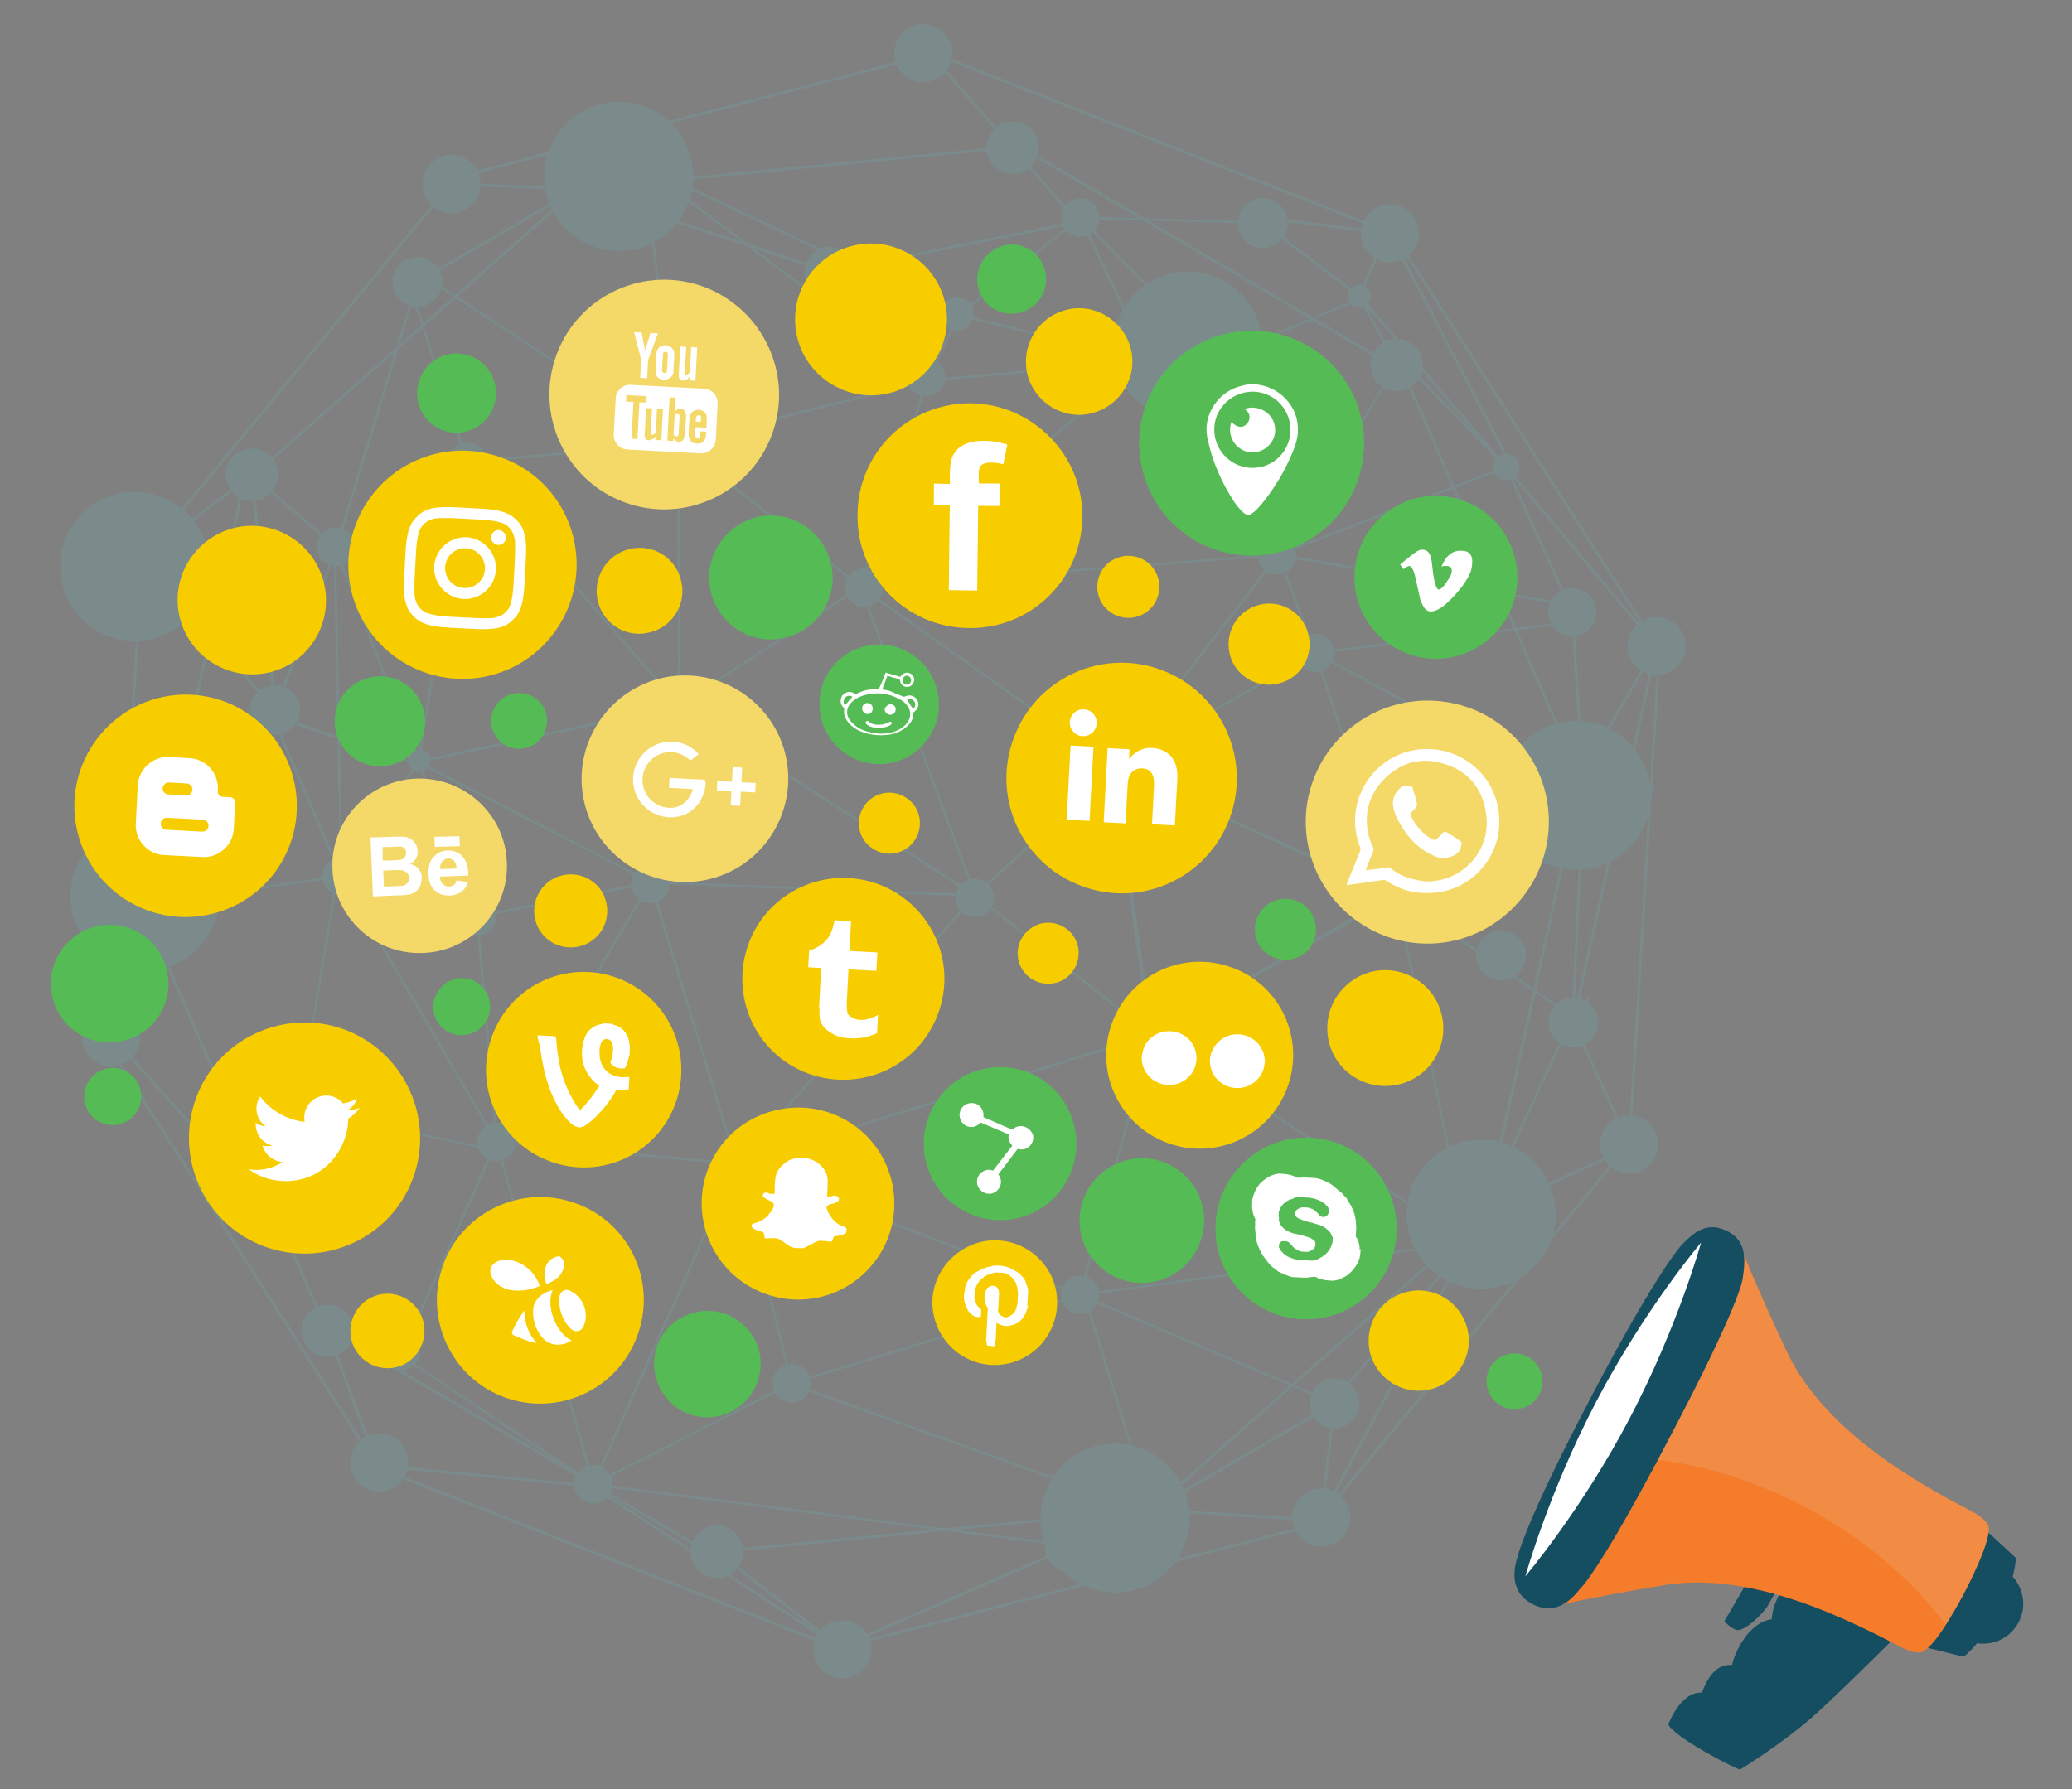 <?xml version="1.0" encoding="iso-8859-1"?>
<!-- Generator: Adobe Illustrator 22.0.0, SVG Export Plug-In . SVG Version: 6.00 Build 0)  -->
<svg version="1.1" id="Layer_1" xmlns="http://www.w3.org/2000/svg" xmlns:xlink="http://www.w3.org/1999/xlink" x="0px" y="0px"
	 viewBox="0 0 500 431.818" style="enable-background:new 0 0 500 431.818;" xml:space="preserve">
<rect x="0" y="0" width="500" height="431.818" fill="#808080" stroke="none"/>
<g>
	<g style="opacity:0.1;">
		<path style="fill:#4DF0F4;" d="M394.661,269.37c-0.235-0.052-0.476-0.058-0.713-0.086l6.437-106.394
			c2.953-0.278,5.525-2.391,6.199-5.441c0.836-3.785-1.549-7.535-5.339-8.372c-1.775-0.392-3.524-0.055-4.985,0.776l-56.289-88.212
			c1.126-0.957,1.969-2.25,2.312-3.802c0.837-3.786-1.554-7.532-5.343-8.369c-3.258-0.72-6.472,0.953-7.844,3.848l-99.411-39.081
			c0.764-3.746-1.606-7.424-5.353-8.252c-3.785-0.836-7.535,1.553-8.372,5.338c-0.277,1.255-0.174,2.496,0.195,3.635L115.15,41.155
			c-0.927-1.76-2.57-3.13-4.664-3.593c-3.785-0.836-7.537,1.557-8.373,5.342c-0.548,2.48,0.31,4.934,2.017,6.568l-65.549,79.636
			c-0.785-0.604-1.703-1.061-2.738-1.289c-3.786-0.837-7.537,1.557-8.373,5.342c-0.836,3.785,1.558,7.533,5.343,8.369
			c0.246,0.054,0.492,0.06,0.74,0.088l-6.156,101.774c-3.43-0.265-6.627,1.997-7.391,5.455c-0.837,3.789,1.558,7.533,5.343,8.369
			c1.191,0.263,2.364,0.176,3.456-0.139l57.937,90.8c-1.007,0.939-1.758,2.178-2.076,3.615c-0.837,3.789,1.557,7.537,5.342,8.373
			c2.867,0.634,5.707-0.588,7.279-2.859l99.327,39.047c-0.056,0.183-0.135,0.356-0.177,0.55c-0.838,3.792,1.549,7.534,5.338,8.372
			c3.785,0.836,7.535-1.549,8.373-5.342c0.264-1.194,0.171-2.377-0.147-3.477l102.674-26.631c0.929,1.757,2.565,3.12,4.658,3.583
			c3.785,0.837,7.533-1.558,8.37-5.346c0.561-2.541-0.356-5.047-2.151-6.685l65.301-79.324c0.8,0.626,1.73,1.098,2.777,1.329
			c3.789,0.837,7.539-1.552,8.376-5.337C400.845,273.95,398.45,270.207,394.661,269.37z M320.365,359.388
			c-0.136-0.03-0.265-0.023-0.395-0.048l1.672-14.604c2.905,0.172,5.593-1.764,6.241-4.699c0.516-2.333-0.414-4.642-2.173-6.026
			l14.775-17.464l10.94-12.93c0.141,0.103,0.304,0.175,0.451,0.263l-30.014,56.038C321.397,359.688,320.893,359.505,320.365,359.388
			z M311.989,364.729c-0.113,0.512-0.144,1.014-0.145,1.519l-27.799-1.795c-0.008-0.956-0.246-1.908-0.699-2.796l33.619-19.606
			c0.839,1.263,2.135,2.222,3.731,2.575c0.099,0.022,0.192,0.015,0.288,0.032l-1.673,14.607
			C315.909,359.036,312.748,361.293,311.989,364.729z M204.805,391.262c-2.617-0.578-5.192,0.4-6.822,2.304l-19.794-15.413
			c0.785-1.143,1.171-2.51,1.116-3.883l48.932-4.745l23.977,3.09c-0.137,1.016-0.035,2.013,0.302,2.919L209.228,394.4
			C208.271,392.86,206.721,391.686,204.805,391.262z M98.426,354.122c0.586-3.642-1.735-7.162-5.388-7.969
			c-1.491-0.329-2.962-0.134-4.259,0.427l-7.237-19.584c0.309-0.135,0.617-0.273,0.913-0.459c0.922-0.592,1.612-1.39,2.104-2.284
			l9.256,5.439c0.376,0.314,0.801,0.571,1.273,0.755l43.919,25.824c-0.161,0.315-0.295,0.631-0.374,0.992
			c-0.048,0.216-0.077,0.436-0.092,0.648L98.426,354.122z M29.492,243.871l5.418-16.545c0.89,0.241,1.829,0.289,2.752,0.127
			l23.481,53.888c-1.567,0.088-3.01,0.771-4.058,1.892l-25.119-28.059c0.842-0.892,1.473-2.006,1.759-3.295
			C34.477,248.477,32.614,245.133,29.492,243.871z M50.868,154.12l11.287,12.936c-0.815,0.791-1.416,1.819-1.68,3.014
			c-0.55,2.489,0.53,4.947,2.521,6.29L39.51,215.676c-0.66-0.345-1.36-0.595-2.09-0.693L50.868,154.12z M40.088,130.718
			l15.86-12.041c0.506,0.589,1.11,1.061,1.758,1.423l-7.204,32.603l-11.325-12.981c0.964-0.925,1.694-2.12,2.006-3.531
			C41.619,134.211,41.159,132.263,40.088,130.718z M66.114,111.196c-0.047-0.074-0.11-0.132-0.165-0.208l29.262-25.922
			l-12.939,42.478c-0.086-0.027-0.162-0.06-0.245-0.078c-0.929-0.205-1.853-0.111-2.68,0.208l-0.522,0.258
			c-0.42,0.225-0.79,0.514-1.12,0.855l-11.945-10.321C67.352,116.411,67.591,113.512,66.114,111.196z M145.568,45.411l7.593-0.733
			c0.169,1.935,1.267,3.665,2.943,4.648l0.195,1.531l-10.951-3.586C145.505,46.67,145.587,46.044,145.568,45.411z M247.757,41.013
			c0.18-0.111,0.333-0.245,0.491-0.369l8.401,9.618c-0.221,0.389-0.4,0.803-0.502,1.261c-0.189,0.854-0.107,1.691,0.156,2.461
			l-49.798,9.996l-0.569-0.269c-0.641-1.959-2.249-3.544-4.406-4.021c-1.218-0.269-2.434-0.148-3.51,0.279l-32.869-15.542
			c0.008-0.309-0.013-0.607-0.046-0.909l72.986-7.08c0.109,0.911,0.403,1.815,0.927,2.643
			C240.898,42.027,244.808,42.891,247.757,41.013z M303.39,59.735c2.26,0.5,4.487-0.361,5.884-2.018l16.379,12.363
			c-0.141,0.243-0.26,0.507-0.322,0.792c-0.156,0.705-0.025,1.394,0.3,1.972l-8.812,3.729l-39.627-23.304l21.479,0.586
			C298.672,56.62,300.579,59.114,303.39,59.735z M350.986,303.23l-11.555,13.661l-14.202,16.779c-0.578-0.37-1.221-0.668-1.93-0.824
			c-2.773-0.613-5.507,0.8-6.703,3.241L312.4,334.3l37.36-33.1C349.992,301.972,350.41,302.669,350.986,303.23z M283.037,361.076
			c-0.108-0.163-0.236-0.299-0.35-0.451l29.228-25.894l4.459,1.892c-0.099,0.269-0.205,0.531-0.267,0.812
			c-0.315,1.426-0.073,2.832,0.544,4.038L283.037,361.076z M271.425,364.676l-43.505,4.218l-80.131-10.324
			c0.052-0.756-0.074-1.484-0.365-2.145l3.981-2.028l35.634-18.194c0.634,1.071,1.683,1.888,2.988,2.176
			c2.128,0.47,4.233-0.612,5.156-2.485l76.379,27.36C271.465,363.719,271.416,364.197,271.425,364.676z M169.602,369.198
			c-1.129,0.717-1.942,1.735-2.422,2.878l-19.891-11.695c0.181-0.35,0.332-0.714,0.421-1.112c0.009-0.041,0.006-0.078,0.014-0.116
			l77.576,9.99l-46.039,4.47c-0.129-0.86-0.418-1.708-0.92-2.483C176.463,368.18,172.549,367.315,169.602,369.198z M115.251,276.47
			l-36.344-7.702c0.546-3.157-1.46-6.21-4.619-6.908c-0.345-0.076-0.699-0.111-1.042-0.127l7.708-45.846
			c0.141,0.047,0.268,0.103,0.42,0.137c1.081,0.239,2.155,0.058,3.073-0.407l32.779,56.129c-0.958,0.643-1.674,1.635-1.941,2.845
			C115.143,275.228,115.135,275.863,115.251,276.47z M62.769,281.453c-0.303-0.067-0.605-0.09-0.907-0.105L38.31,227.277
			c0.57-0.164,1.139-0.384,1.662-0.715c2.947-1.887,3.811-5.797,1.932-8.743c-0.048-0.07-0.108-0.123-0.156-0.193l36.084-5.198
			c0.293,1.413,1.235,2.636,2.57,3.257l-7.635,46.057c-2.679,0.096-5.061,1.965-5.665,4.7c-0.518,2.344,0.416,4.654,2.19,6.041
			l-5.053,9.525C63.777,281.771,63.296,281.57,62.769,281.453z M64.184,119.932c0.438-0.274,0.81-0.605,1.15-0.96l11.945,10.322
			c-0.115,0.161-0.224,0.328-0.322,0.506l-0.252,0.529c-0.08,0.217-0.165,0.441-0.217,0.676c-0.133,0.599-0.141,1.194-0.04,1.766
			l0.145,0.569c0.399,1.325,1.37,2.439,2.696,2.975L68.179,165.65c-0.171-0.054-0.333-0.13-0.516-0.17
			c-0.527-0.117-1.044-0.132-1.558-0.113l-4.379-44.523C62.577,120.722,63.414,120.425,64.184,119.932z M85,129.619l24.044-15.361
			c0.643,0.87,1.567,1.532,2.707,1.792l-10.58,64.691c-0.368-0.009-0.733,0.057-1.068,0.186L82.796,136.3
			c1.358-0.563,2.423-1.748,2.764-3.292C85.826,131.803,85.59,130.601,85,129.619z M106.514,69.687l2.906,1.915l-7.304,6.461
			l-0.471-1.432l-0.845-2.586C103.421,74.019,105.766,72.278,106.514,69.687z M109.991,71.974l49.738,32.687
			c-0.227,0.4-0.421,0.826-0.526,1.3c-0.082,0.372-0.104,0.741-0.094,1.109l-6.408,0.573l-35.334,3.175
			c-0.284-1.845-1.652-3.413-3.579-3.838c-0.744-0.164-1.478-0.12-2.166,0.059l-9.279-28.29L109.991,71.974z M142.666,50.963
			c1.186-0.756,2.023-1.844,2.483-3.063l11.24,3.681l3.611,28.338l2.869,22.481c-1.126,0.217-2.137,0.852-2.828,1.765L110.446,71.57
			l24.288-21.52C136.784,52.149,140.096,52.603,142.666,50.963z M297.889,85.22l18.8-7.955l14.476,8.513
			c-0.72,1.822-0.603,3.952,0.536,5.731c0.481,0.759,1.103,1.361,1.8,1.826l-22.619,36.922c-0.483-0.353-1.05-0.61-1.68-0.749
			c-0.614-0.136-1.221-0.143-1.801-0.04l-8.256-26.962l-3.36-10.99c1.238-0.598,2.207-1.724,2.528-3.177
			C298.557,87.241,298.372,86.15,297.889,85.22z M356.495,105.176l-13.821-14.269c0.208-0.419,0.371-0.849,0.482-1.298
			L356.495,105.176z M397.9,162.686l-17.272,78.162c-0.192-0.03-0.385-0.053-0.574-0.067l2.067-43.449
			c2.103-0.032,3.993-1.489,4.468-3.639c0.067-0.303,0.099-0.61,0.102-0.912l-0.799-1.119c1.749-2.064,2.062-5.082,0.535-7.48
			c-0.464-0.727-1.067-1.31-1.729-1.771l11.8-20.278C396.937,162.362,397.401,162.548,397.9,162.686z M375.547,242.368l-4.883-3.375
			l9.315-42.153c0.333,0.169,0.683,0.31,1.066,0.395c0.167,0.037,0.33,0.041,0.492,0.061l-2.065,43.473
			C377.99,240.815,376.603,241.387,375.547,242.368z M186.772,335.678l-32.939,16.816l-6.673,3.41
			c-0.431-0.735-1.063-1.329-1.831-1.741l28.163-63.018l2.641-5.905c0.199,0.072,0.4,0.153,0.613,0.2
			c0.626,0.138,1.253,0.145,1.851,0.031l11.024,43.955c-1.521,0.491-2.762,1.733-3.132,3.409
			C186.269,333.833,186.398,334.813,186.772,335.678z M152.256,213.6l-32.6,6.445c-0.432-1.627-1.716-2.961-3.477-3.35
			c-0.815-0.18-1.624-0.12-2.372,0.116l-11.704-30.691c0.404-0.154,0.759-0.409,1.049-0.731l49.667,25.754
			c-0.206,0.376-0.378,0.776-0.475,1.216C152.251,212.775,152.236,213.189,152.256,213.6z M85.2,207.812l7.75-11.51l6.931-10.284
			c0.198,0.096,0.403,0.176,0.622,0.225c0.349,0.077,0.694,0.081,1.029,0.024l11.063,29.002l0.664,1.746
			c-1.106,0.504-1.987,1.43-2.424,2.619L86.9,212.523c0.002-0.011,0.006-0.026,0.009-0.042
			C87.31,210.669,86.58,208.877,85.2,207.812z M71.247,174.897l10.174,3.43l0.566,28.544c-0.385,0.03-0.752,0.124-1.111,0.24
			l-12.955-29.941C69.254,176.808,70.437,176.023,71.247,174.897z M83.38,206.944c-0.273-0.06-0.539-0.083-0.806-0.099
			l-0.565-28.317l16.359,5.521c0.124,0.66,0.497,1.243,1.022,1.658l-14.683,21.781C84.303,207.244,83.865,207.051,83.38,206.944z
			 M117.417,111.399l35.683-3.201l6.06-0.547c0.272,1.85,1.646,3.426,3.572,3.852c0.251,0.055,0.493,0.073,0.733,0.087l0.09,38.873
			l0.034,15.239c-0.921,0.063-1.79,0.396-2.504,0.942l-45.041-51.817c0.619-0.607,1.079-1.393,1.281-2.303
			C117.408,112.145,117.427,111.771,117.417,111.399z M230.074,79.702c1.991,0.44,3.951-0.687,4.64-2.547l37.927,9.07
			c-0.052,0.307-0.076,0.611-0.067,0.916l-31.983,2.894l-12.494,1.133c0.068-1.552-0.648-3.008-1.856-3.915l3.676-7.601
			C229.971,79.664,230.021,79.691,230.074,79.702z M228.002,91.978c0.016-0.072,0.012-0.144,0.024-0.217l44.594-4.037
			c0.108,0.7,0.37,1.351,0.769,1.92l-0.854,0.662l-61.06,47.999c-0.559-0.477-1.227-0.84-1.993-1.009
			c-0.027-0.006-0.055-0.004-0.085-0.011l11.497-35.788l1.913-5.942C225.189,95.903,227.473,94.371,228.002,91.978z M339.974,93.677
			l10.342,23.747l-37.949,14.614c-0.254-0.525-0.603-1-1.036-1.398l22.66-37.016C335.806,94.609,338.047,94.691,339.974,93.677z
			 M360.398,113.545l-9.465,3.645L340.55,93.354c0.743-0.5,1.34-1.132,1.799-1.842l18.622,19.204
			c-0.296,0.368-0.527,0.798-0.635,1.287C360.219,112.538,360.259,113.061,360.398,113.545z M374.309,150.524l-8.423,0.998
			l-3.49-8.023l11.659,2c-0.136,0.328-0.253,0.656-0.332,1.013C373.41,147.93,373.665,149.335,374.309,150.524z M365.208,151.6
			l-16.06,1.909c0.231-0.45,0.428-0.927,0.542-1.443c0.718-3.251-1.334-6.473-4.585-7.191c-3.254-0.719-6.474,1.338-7.192,4.589
			c-0.426,1.926,0.137,3.825,1.333,5.219l-17.287,2.047c-0.326-1.783-1.689-3.285-3.57-3.701c-0.815-0.18-1.621-0.116-2.357,0.116
			l-5.576-14.75l-0.091-0.255c1.158-0.615,2.063-1.704,2.37-3.092c0.006-0.026,0.005-0.059,0.011-0.085l48.871,8.405L365.208,151.6z
			 M377.808,194.562l-36.903,19.11c-0.634-1.055-1.676-1.866-2.977-2.154c-0.751-0.166-1.494-0.119-2.191,0.065l-16.606-49.711
			c0.896-0.363,1.651-1.007,2.174-1.843l53.694,29.169c0.162,0.617,0.394,1.224,0.754,1.79c0.449,0.704,1.025,1.268,1.664,1.72
			C377.426,193.356,377.55,193.984,377.808,194.562z M352.266,291.953c-0.015,0.876,0.172,1.76,0.538,2.605l0.179,0.863
			c-0.987,0.271-1.871,0.852-2.488,1.682l-68.591-45.124c0.223-0.396,0.417-0.823,0.52-1.293c0.236-1.066,0.059-2.123-0.384-3.033
			l51.004-29.043c0.643,0.978,1.649,1.717,2.878,1.988c0.561,0.124,1.116,0.131,1.655,0.052l13.889,67.41L352.266,291.953z
			 M265.242,188.102l-27.107,25.042c-0.543-0.442-1.181-0.778-1.917-0.94c-0.682-0.151-1.359-0.133-2.003,0.011l-4.615-12.421
			l-19.88-53.494c0.823-0.232,1.559-0.682,2.141-1.301l52.385,37.274l0.653,0.466c-0.274,0.433-0.488,0.911-0.603,1.434
			C263.977,185.614,264.376,187.035,265.242,188.102z M233.651,212.372c-0.679,0.247-1.281,0.648-1.782,1.169l-10.039-6.435
			l-53.892-34.54c0.208-0.383,0.386-0.794,0.486-1.245c0.258-1.168,0.04-2.323-0.507-3.287l36.535-23.91
			c0.627,1.105,1.688,1.956,3.023,2.251c0.565,0.125,1.126,0.126,1.671,0.051L233.651,212.372z M167.632,173.072l26.296,16.842
			l37.556,24.072c-0.357,0.482-0.619,1.037-0.771,1.656l-69.234-2.788c-0.21-1.908-1.58-3.559-3.548-4.014l5.512-33.912
			C165.098,175.09,166.682,174.366,167.632,173.072z M161.42,214.364c0.068-0.307,0.101-0.618,0.105-0.924l69.097,2.781
			c-0.15,1.324,0.266,2.593,1.093,3.551l-41.251,46.386l-9.857,11.089c-0.528-0.419-1.151-0.736-1.852-0.89
			c-0.709-0.157-1.416-0.126-2.073,0.035l-6.067-19.818l-11.917-38.945C160.028,217.059,161.083,215.888,161.42,214.364z
			 M190.95,266.493l41.177-46.303c0.578,0.517,1.271,0.91,2.086,1.09c1.897,0.419,3.773-0.383,4.817-1.887l26.911,21.242
			l8.128,6.406c-0.338,0.486-0.586,1.032-0.72,1.639c-0.159,0.721-0.126,1.436,0.033,2.1l-45.344,14.142l-45.952,14.319
			c-0.229-0.604-0.586-1.148-1.04-1.61L190.95,266.493z M266.404,240.251l-27.081-21.371c0.186-0.357,0.343-0.724,0.433-1.133
			c0.347-1.57-0.144-3.13-1.177-4.214l27.053-24.999c0.595,0.565,1.331,0.995,2.196,1.186c0.33,0.073,0.653,0.105,0.975,0.104
			l7.778,55.422c-0.825,0.243-1.569,0.708-2.14,1.349L266.404,240.251z M269.763,189.729c1.314-0.275,2.45-1.114,3.11-2.3
			l59.699,27.071c-0.068,0.18-0.143,0.358-0.187,0.556c-0.215,0.971-0.094,1.94,0.263,2.791l-51.051,29.076
			c-0.644-0.866-1.577-1.526-2.71-1.776c-0.459-0.101-0.906-0.113-1.356-0.077L269.763,189.729z M272.987,183.15l40.514-23.034
			c0.643,0.978,1.649,1.721,2.881,1.993c0.751,0.166,1.493,0.123,2.194-0.064l16.606,49.712c-0.996,0.404-1.823,1.157-2.345,2.131
			l-59.679-27.071c0.074-0.207,0.156-0.416,0.205-0.639C273.6,185.111,273.435,184.057,272.987,183.15z M377.685,182.251
			c-2.149,1.371-3.172,3.822-2.848,6.193l-14.317-7.779l-38.92-21.139c0.135-0.304,0.247-0.618,0.323-0.959
			c0.093-0.421,0.106-0.84,0.085-1.25l17.754-2.108c0.756,0.684,1.675,1.206,2.741,1.441c2.484,0.549,4.938-0.528,6.284-2.514
			l16.663-1.975l12.947,29.729C378.161,182.002,377.915,182.107,377.685,182.251z M312.809,134.376
			c0.049-0.618-0.031-1.228-0.22-1.795l37.966-14.615l10.783,24.759L312.809,134.376z M309.836,138.397l5.644,14.947
			c-1.287,0.586-2.301,1.735-2.628,3.218c-0.237,1.073-0.071,2.12,0.375,3.035l-22.585,12.843l-17.926,10.192
			c-0.229-0.349-0.512-0.654-0.828-0.931l33.825-43.742c0.446,0.285,0.938,0.509,1.483,0.63
			C308.11,138.791,309.016,138.705,309.836,138.397z M271.432,181.33c-0.475-0.316-1.005-0.564-1.597-0.695
			c-1.779-0.393-3.528,0.302-4.6,1.625l-0.791-0.564l-52.194-37.144c0.358-0.502,0.627-1.075,0.768-1.712
			c0.097-0.44,0.102-0.873,0.077-1.3l21.257-1.632l69.247-5.316c0.144,1.185,0.728,2.265,1.644,3.02L271.432,181.33z
			 M303.66,133.042c-0.072,0.326-0.108,0.648-0.107,0.971l-84.315,6.47l-6.191,0.474c-0.167-0.844-0.565-1.617-1.131-2.243
			l17.044-13.403l44.787-35.202c0.624,0.703,1.463,1.226,2.453,1.445c1.187,0.262,2.351,0.034,3.327-0.526l26.093,39.165
			C304.657,130.836,303.928,131.828,303.66,133.042z M220.15,101.91l-11.342,35.305c-1.582-0.115-3.07,0.587-4.005,1.796
			l-37.238-29.415c0.33-0.485,0.58-1.026,0.714-1.629c0.14-0.633,0.14-1.266,0.026-1.864l51.117-12.871
			c0.587,1.052,1.569,1.862,2.802,2.206L220.15,101.91z M204.487,139.506c-0.236,0.401-0.437,0.842-0.544,1.328
			c-0.213,0.963-0.106,1.918,0.24,2.766l-18.952,12.408l-17.634,11.538c-0.642-0.858-1.57-1.517-2.701-1.766
			c-0.243-0.054-0.482-0.071-0.718-0.083l-0.13-54.118c1.222-0.076,2.344-0.635,3.143-1.533L204.487,139.506z M160.632,167.018
			c-0.616,0.608-1.076,1.393-1.276,2.3c-0.127,0.576-0.126,1.146-0.045,1.696l-55.476,11.979c-0.204-1.039-0.994-1.91-2.086-2.171
			l10.577-64.693c1.203,0.119,2.354-0.232,3.268-0.928L160.632,167.018z M123.169,195.111L103.5,184.913
			c0.142-0.244,0.258-0.504,0.321-0.788c0.04-0.182,0.06-0.36,0.064-0.543l28.21-6.09l27.35-5.906
			c0.449,1.583,1.699,2.877,3.415,3.268l-5.448,33.564l-0.059,0.341c-1.681-0.173-3.283,0.563-4.235,1.881L123.169,195.111z
			 M155.876,217.904c0.778,0.172,1.554,0.116,2.268-0.092l12.033,39.32l5.936,19.42c-1.419,0.534-2.547,1.749-2.899,3.345
			c-0.021,0.095-0.015,0.192-0.032,0.287l-48.724-4.458c0.047-1.601-0.734-3.086-2.023-3.967l15.501-26.132l16.726-28.203
			C155.037,217.631,155.439,217.808,155.876,217.904z M124.353,276.596c0.02-0.091,0.018-0.191,0.035-0.287l48.725,4.458
			c-0.055,1.778,0.928,3.416,2.485,4.237l-9.724,21.755l-21.084,47.167c-0.199-0.072-0.399-0.156-0.611-0.203
			c-0.679-0.15-1.352-0.132-1.984,0.011l-10.937-38.712l-9.901-35.05C122.818,279.454,123.992,278.226,124.353,276.596z
			 M179.157,285.313c1.225-0.398,2.27-1.273,2.817-2.485l74.27,28.35c-0.037,0.131-0.09,0.243-0.119,0.376
			c-0.157,0.709-0.129,1.411,0.031,2.071l-60.785,18.583c-0.537-1.424-1.745-2.562-3.338-2.914c-0.634-0.14-1.258-0.139-1.851-0.031
			L179.157,285.313z M256.432,310.631l-32.454-12.399l-41.814-15.963c0.039-0.122,0.096-0.238,0.125-0.366
			c0.159-0.72,0.125-1.428-0.037-2.1l91.295-28.461c0.479,1.255,1.504,2.266,2.836,2.719l-4.18,15.263l-10.597,38.684
			C259.446,307.562,257.319,308.691,256.432,310.631z M272.797,269.356l4.144-15.116c1.816,0.366,3.598-0.366,4.651-1.765
			l68.591,45.123c-0.226,0.392-0.416,0.819-0.519,1.286c-0.101,0.455-0.11,0.895-0.076,1.336l-84.372,11.422
			c-0.319-1.582-1.46-2.916-3.053-3.464L272.797,269.356z M264.796,314.636l46.451,19.804l-28.972,25.669
			c-1.591-1.64-3.946-2.268-6.132-1.701l-12.982-41.937C263.856,316.027,264.417,315.395,264.796,314.636z M291.496,325.389
			l-26.472-11.296c0.059-0.178,0.133-0.352,0.173-0.534c0.1-0.451,0.106-0.892,0.08-1.331l83.862-11.363l-37.41,33.145
			L291.496,325.389z M355.186,286.71c-1.357,0.866-2.249,2.168-2.658,3.606l-2.132-10.333l-12.249-59.457
			c0.958-0.266,1.804-0.819,2.417-1.598l8.155,5.633l7.532,5.196c-0.421,3.078,1.559,6.017,4.642,6.699
			c1.479,0.327,2.939,0.057,4.173-0.613l4.873,3.364l-10.301,46.617C358.146,285.574,356.559,285.828,355.186,286.71z
			 M365.617,235.511c1.207-0.835,2.125-2.092,2.467-3.64c0.718-3.25-1.338-6.474-4.589-7.192c-3.201-0.707-6.353,1.277-7.138,4.437
			l-10.345-7.139l-5.122-3.535c0.26-0.42,0.464-0.876,0.576-1.381c0.222-1.005,0.091-1.993-0.297-2.866l18.341-9.496l18.563-9.618
			c0.328,0.549,0.775,1.03,1.308,1.407l-9.303,42.1L365.617,235.511z M379,181.626l-12.868-29.544l8.505-1.009
			c0.805,1.164,2.022,2.046,3.509,2.374c0.436,0.096,0.871,0.129,1.297,0.128l1.786,27.704
			C380.483,181.27,379.729,181.37,379,181.626z M374.337,144.961l-12.221-2.104l-10.944-25.129l9.439-3.635
			c0.405,0.83,1.165,1.479,2.14,1.694c0.592,0.131,1.184,0.079,1.719-0.109l12.242,26.959
			C375.722,143.158,374.894,143.954,374.337,144.961z M334.294,82.44l-4.517-8.449l6.717,7.838
			C335.74,81.893,335.003,82.096,334.294,82.44z M325.979,73.335c0.376,0.421,0.879,0.739,1.47,0.87
			c0.565,0.125,1.122,0.069,1.623-0.126l4.635,8.658c-0.023,0.015-0.048,0.021-0.076,0.039c-0.967,0.614-1.683,1.458-2.174,2.404
			l-14.013-8.236L325.979,73.335z M300.123,107.696l6.711,21.926c-0.24,0.078-0.475,0.17-0.699,0.283l-3.092-4.641l-23.035-34.572
			c0.842-0.641,1.486-1.557,1.733-2.676c0.062-0.28,0.088-0.561,0.094-0.838l0.788-0.021c0.695,1.84,2.273,3.306,4.34,3.763
			c1.225,0.271,2.454,0.145,3.542-0.295c0.597,0.609,1.368,1.062,2.271,1.262c0.849,0.188,1.69,0.111,2.459-0.145L300.123,107.696z
			 M282.374,83.733c-0.215,0.975-0.154,1.939,0.084,2.843l-0.644,0.017c-0.179-1.961-1.583-3.672-3.609-4.119
			c-0.956-0.211-1.897-0.109-2.74,0.23l-5.549-11.577l-6.971-14.557c0.269-0.156,0.526-0.329,0.762-0.532l22.756,23.268
			C284.473,79.936,282.856,81.552,282.374,83.733z M274.94,82.969c-1.014,0.571-1.793,1.509-2.158,2.69L238.4,77.433l-3.51-0.84
			c0.204-0.957,0.033-1.898-0.389-2.703l22.747-18.237c0.624,0.687,1.453,1.2,2.432,1.417c0.952,0.21,1.898,0.105,2.744-0.233
			L274.94,82.969z M256.893,55.189l-22.699,18.204c-0.561-0.773-1.38-1.351-2.378-1.572c-1.805-0.399-3.58,0.486-4.417,2.039
			l-19.892-9.404l49.053-9.85C256.664,54.804,256.763,55.004,256.893,55.189z M227.166,74.394c-0.064,0.165-0.127,0.322-0.166,0.496
			c-0.426,1.927,0.606,3.829,2.362,4.58l-3.617,7.475c-0.4-0.224-0.812-0.41-1.275-0.513c-1.927-0.426-3.832,0.418-4.864,1.973
			l-7.876-5.957l-29.709-22.481l12.405,4.062c-0.023,0.086-0.064,0.165-0.084,0.252c-0.718,3.25,1.336,6.469,4.586,7.187
			c3.25,0.718,6.469-1.335,7.187-4.586c0.162-0.732,0.167-1.459,0.064-2.162l0.37-0.073L227.166,74.394z M194.628,63.4
			l-14.227-4.656l-15.845-11.986c0.203-0.413,0.369-0.841,0.472-1.308c0.03-0.137,0.024-0.273,0.047-0.411l32.286,15.266
			C196.14,60.969,195.159,62.042,194.628,63.4z M164.268,47.271l14.428,10.913l-21.78-7.128l-0.177-1.38
			c0.349,0.149,0.712,0.273,1.099,0.358C160.42,50.606,162.964,49.41,164.268,47.271z M180.314,59.41l39,29.507
			c-0.164,0.33-0.304,0.677-0.388,1.056c-0.209,0.945-0.11,1.885,0.222,2.722l-51.004,12.844c-0.492-1.517-1.729-2.745-3.405-3.115
			c-0.428-0.095-0.863-0.111-1.286-0.082l-4.646-36.403l-1.801-14.154L180.314,59.41z M99.583,181.195
			c-0.59,0.383-1.034,0.989-1.198,1.729c-0.031,0.14-0.041,0.277-0.049,0.418l-16.34-5.516l-0.577-29.358l-0.239-11.828
			c0.364-0.011,0.716-0.073,1.056-0.169L99.583,181.195z M80.817,147.542l0.591,30.089l-9.813-3.314
			c0.283-0.507,0.522-1.05,0.654-1.646c0.63-2.852-0.869-5.681-3.444-6.812l11.11-29.341c0.038,0.008,0.07,0.024,0.104,0.031
			c0.194,0.043,0.383,0.049,0.578,0.068L80.817,147.542z M65.06,177.261c0.751,0.166,1.492,0.163,2.203,0.057l13.011,30.049
			c-0.604,0.304-1.141,0.734-1.565,1.269l-0.32,0.494c-0.246,0.411-0.447,0.852-0.556,1.345c-0.102,0.463-0.108,0.923-0.073,1.376
			l-36.443,5.241c-0.373-0.42-0.782-0.801-1.233-1.1l23.488-39.308C64.035,176.931,64.525,177.143,65.06,177.261z M84.958,215.336
			c0.795-0.536,1.412-1.315,1.756-2.258l23.939,7.112c-0.004,0.019-0.013,0.025-0.016,0.036c-0.555,2.511,1.033,4.994,3.536,5.547
			c0.372,0.082,0.745,0.105,1.112,0.099l1.411,16.602l2.435,28.532c-0.495,0.078-0.956,0.238-1.394,0.456L84.958,215.336z
			 M117.762,248.076l-1.9-22.255c1.852-0.279,3.428-1.65,3.856-3.588c0.12-0.542,0.12-1.083,0.058-1.614l12.924-2.554l19.606-3.882
			c0.212,1.184,0.877,2.242,1.847,2.946l-16.568,27.937l-15.665,26.405c-0.343-0.179-0.703-0.327-1.102-0.415
			c-0.372-0.082-0.741-0.104-1.108-0.098L117.762,248.076z M118.201,279.934c0.197,0.079,0.399,0.156,0.611,0.203
			c0.675,0.149,1.347,0.135,1.978-0.004l9.962,35.243l10.878,38.517c-0.85,0.298-1.594,0.841-2.14,1.564l-39.243-26.303
			c0.491-0.568,0.876-1.25,1.052-2.043c0.429-1.942-0.432-3.858-1.998-4.889L118.201,279.934z M99.831,329.582l35.282,23.633
			l-38.201-22.464C98.005,330.714,99.034,330.289,99.831,329.582z M195.398,335.345c0.053-0.167,0.127-0.322,0.167-0.504
			c0.157-0.709,0.125-1.412-0.032-2.071l60.781-18.58c0.537,1.423,1.751,2.555,3.344,2.907c1.047,0.231,2.084,0.075,2.987-0.358
			l12.948,41.838c-0.438,0.162-0.86,0.347-1.268,0.607c-1.334,0.851-2.219,2.123-2.63,3.532L195.398,335.345z M360.281,285.975
			l10.244-46.36l4.626,3.19c-0.657,0.742-1.157,1.634-1.386,2.673c-0.55,2.489,0.53,4.947,2.525,6.291l-15.941,34.225
			C360.322,285.988,360.3,285.979,360.281,285.975z M395.925,161.813l-11.784,20.237c-0.699-0.381-1.463-0.617-2.249-0.716
			l-1.789-27.816c2.383-0.289,4.433-2.024,4.98-4.497c0.693-3.137-1.286-6.243-4.426-6.937c-1.168-0.258-2.331-0.141-3.371,0.261
			l-12.217-26.945c0.033-0.02,0.071-0.036,0.105-0.06l29.814,35.468c-1.017,0.933-1.792,2.154-2.114,3.611
			C392.224,157.358,393.539,160.262,395.925,161.813z M361.602,110.115l-18.305-21.357c0.148-1.372-0.126-2.797-0.926-4.055
			c-1.149-1.802-3.054-2.811-5.038-2.907l-7.23-8.436c0.32-0.351,0.566-0.778,0.677-1.283c0.269-1.218-0.313-2.416-1.344-3.01
			l2.779-6.526c0.533,0.272,1.086,0.506,1.696,0.641c1.562,0.345,3.104,0.121,4.448-0.505l24.424,46.916
			C362.35,109.684,361.956,109.864,361.602,110.115z M331.64,62.21l-2.807,6.6c-0.06-0.017-0.117-0.046-0.178-0.059
			c-0.774-0.171-1.537,0.007-2.152,0.412l-0.17-0.201l0.126,0.239c-0.149,0.098-0.287,0.22-0.411,0.347L309.686,57.2
			c0.409-0.606,0.724-1.296,0.892-2.054c0.112-0.509,0.136-1.012,0.115-1.51l17.759,2.17C328.257,58.4,329.512,60.841,331.64,62.21z
			 M316.063,76.893l-18.467,7.817c-0.645-0.934-1.622-1.644-2.813-1.907c-0.326-0.072-0.653-0.105-0.976-0.104
			c-0.737-1.742-2.263-3.118-4.242-3.555c-0.838-0.185-1.675-0.179-2.465-0.024l-22.98-23.496c0.517-0.578,0.92-1.28,1.1-2.096
			c0.043-0.193,0.05-0.387,0.065-0.583l10.545,0.29L316.063,76.893z M265.311,52.359c-0.072-2.065-1.516-3.903-3.625-4.369
			c-1.813-0.401-3.599,0.322-4.662,1.695l-8.278-9.471c0.619-0.603,1.107-1.303,1.431-2.066l24.608,14.472L265.311,52.359z
			 M133.972,49.085c0.109,0.156,0.236,0.299,0.352,0.444l-24.452,21.667l-3.209-2.11c0.237-1.344,0.01-2.655-0.571-3.79
			L133.972,49.085z M99.446,73.913c0.239,0.053,0.48,0.062,0.725,0.085l0.841,2.585l0.633,1.906l-5.124,4.541l2.788-9.162
			C99.358,73.877,99.4,73.903,99.446,73.913z M101.865,79.169l9.195,28.036c-0.738,0.298-1.38,0.793-1.88,1.418l-0.337,0.478
			c-0.266,0.43-0.484,0.895-0.599,1.415c-0.255,1.153-0.037,2.291,0.488,3.247l-24.069,15.383c-0.466-0.592-1.064-1.071-1.771-1.386
			l13.259-43.529L101.865,79.169z M58.315,120.421c0.866,0.366,1.808,0.531,2.752,0.489l4.381,44.516
			c-1.029,0.154-1.972,0.586-2.774,1.213l-11.628-13.318L58.315,120.421z M64.814,282.338l5.026-9.479
			c0.56,0.347,1.167,0.624,1.846,0.774c3.19,0.705,6.335-1.266,7.133-4.411l36.599,7.809c0.366,1.131,1.165,2.091,2.248,2.664
			l-18.877,42.236c-0.319-0.158-0.657-0.288-1.02-0.369c-2.067-0.457-4.098,0.559-5.065,2.326l-0.255,0.54
			c-0.084,0.216-0.171,0.432-0.225,0.674c-0.09,0.41-0.101,0.821-0.085,1.231l0.051,0.596c0.082,0.456,0.236,0.896,0.448,1.304
			l-7.767-4.564c0.784-1.855,0.676-4.047-0.484-5.875c-1.67-2.613-4.934-3.577-7.713-2.448L66.129,291.13
			c0.571-0.709,1.015-1.534,1.226-2.486C67.907,286.144,66.817,283.68,64.814,282.338z M146.964,360.95l20.006,11.772
			c-0.113,0.385-0.184,0.779-0.226,1.187l-19.812-12.919C146.942,360.977,146.954,360.963,146.964,360.95z M176.41,379.868
			c0.529-0.341,0.984-0.741,1.375-1.2l19.113,14.893l-20.779-13.546C176.215,379.96,176.314,379.926,176.41,379.868z
			 M259.464,367.551c-3.216-0.711-6.392,1.293-7.156,4.481l-21.455-2.764l40.618-3.937c0.077,0.57,0.23,1.137,0.464,1.682
			l-8.422,3.708C262.722,369.17,261.296,367.955,259.464,367.551z M363.925,288.641c-0.747-1.175-1.828-1.971-3.025-2.442
			l15.902-34.138c0.48,0.257,0.988,0.481,1.553,0.606c1.218,0.269,2.426,0.146,3.511-0.278l8.071,17.608
			c-1.792,0.925-3.172,2.597-3.64,4.717c-0.369,1.669-0.093,3.321,0.643,4.721l-22.47,10.29
			C364.32,289.353,364.146,288.989,363.925,288.641z M393.293,269.207c-0.963-0.018-1.89,0.183-2.754,0.529l-8.09-17.648
			c1.513-0.799,2.691-2.206,3.089-4.008c0.536-2.424-0.469-4.826-2.356-6.189l0.529-0.591c0.017-0.076,0.037-0.151,0.054-0.227
			c0.067-0.303,0.123-0.609,0.19-0.913l-1.286,1.427c-0.434-0.251-0.898-0.453-1.396-0.595l17.27-78.151
			c0.395,0.067,0.785,0.106,1.178,0.105L393.293,269.207z M339.457,62.048l56.244,88.158c-0.071,0.052-0.133,0.118-0.205,0.173
			l-29.816-35.461c0.409-0.411,0.716-0.935,0.851-1.546c0.377-1.707-0.704-3.402-2.411-3.778c-0.212-0.047-0.426-0.07-0.636-0.077
			l-24.537-47.144C339.118,62.268,339.292,62.163,339.457,62.048z M328.858,53.934c-0.103,0.288-0.217,0.569-0.285,0.876
			c-0.026,0.117-0.022,0.226-0.04,0.341l-17.895-2.188c-0.356-2.402-2.134-4.453-4.645-5.008c-3.25-0.718-6.474,1.338-7.192,4.589
			c-0.054,0.246-0.063,0.483-0.086,0.728l-22.566-0.615L250.383,37.5c0.516-1.703,0.34-3.609-0.694-5.229
			c-1.883-2.946-5.793-3.81-8.738-1.931c-0.177,0.116-0.34,0.243-0.503,0.37l-12.008-13.74c0.456-0.623,0.833-1.32,1.068-2.095
			L328.858,53.934z M216.372,15.588c0.861,2.012,2.63,3.6,4.932,4.109c2.568,0.568,5.087-0.371,6.71-2.209l11.939,13.661
			c-1.263,1.233-1.934,2.918-1.907,4.635l-73.033,7.077c-0.488-2.22-2.202-4.078-4.572-4.603c-3.25-0.718-6.47,1.339-7.188,4.59
			c-0.086,0.391-0.129,0.783-0.143,1.17l-7.586,0.738c-0.124-0.879-0.415-1.739-0.921-2.531c-1.882-2.95-5.796-3.815-8.746-1.933
			c-1.71,1.094-2.696,2.873-2.868,4.752l-17.02-0.678c-0.006-0.908-0.172-1.796-0.506-2.606L216.372,15.588z M104.631,49.909
			c0.805,0.64,1.751,1.131,2.825,1.368c3.789,0.837,7.536-1.557,8.373-5.342c0.067-0.304,0.102-0.606,0.125-0.907l16.999,0.677
			c0.012,0.954,0.252,1.901,0.706,2.797l-27.881,16.216c-0.833-1.27-2.133-2.23-3.73-2.582c-3.255-0.719-6.477,1.333-7.196,4.588
			c-0.66,2.985,1.035,5.918,3.832,6.941l-3.107,10.193L65.542,110.47c-2.026-2.337-5.486-2.915-8.166-1.208
			c-2.946,1.883-3.81,5.793-1.931,8.738c0.031,0.058,0.073,0.1,0.106,0.15l-15.855,12.039c-0.192-0.23-0.399-0.446-0.616-0.649
			L104.631,49.909z M34.212,141.7c1.654,0.023,3.229-0.536,4.474-1.526l11.638,13.328l-13.567,61.394
			c-1.229-0.037-2.477,0.28-3.593,0.992c-2.945,1.879-3.809,5.789-1.932,8.742c0.754,1.177,1.838,2.013,3.056,2.481l-5.421,16.556
			c-0.167-0.053-0.318-0.126-0.489-0.164c-0.106-0.023-0.214-0.02-0.321-0.039L34.212,141.7z M87.262,347.466l-57.797-90.582
			c0.742-0.298,1.429-0.727,2.027-1.251l25.158,28.099c-0.503,0.673-0.88,1.444-1.071,2.309c-0.717,3.247,1.335,6.469,4.59,7.188
			c2.044,0.452,4.074-0.202,5.482-1.549l10.439,23.959c-0.149,0.082-0.304,0.135-0.444,0.224c-2.95,1.886-3.814,5.797-1.932,8.743
			c1.574,2.456,4.555,3.441,7.211,2.616l7.261,19.656C87.867,347.051,87.555,347.241,87.262,347.466z M97.618,356.426
			c0.289-0.517,0.521-1.062,0.683-1.651l40.238,3.8c0.092,1.349,0.773,2.589,1.84,3.394c0.61,0.282,1.218,0.572,1.834,0.843
			c1.614,0.348,3.209-0.21,4.28-1.314l20.243,13.185c0.014,1.121,0.291,2.245,0.936,3.254c1.682,2.632,4.983,3.591,7.767,2.421
			l21.823,14.226c-0.16,0.271-0.315,0.543-0.44,0.838L97.618,356.426z M209.811,395.523c-0.074-0.187-0.165-0.367-0.253-0.545
			l43.24-18.844c0.784,1.566,2.221,2.786,4.064,3.194c3.25,0.718,6.468-1.331,7.188-4.589c0.262-1.187,0.148-2.362-0.255-3.418
			l8.427-3.715c0.056,0.108,0.113,0.212,0.174,0.313c1.879,2.949,5.796,3.814,8.739,1.931c1.712-1.09,2.697-2.865,2.872-4.736
			l27.855,1.796c0.068,0.699,0.241,1.378,0.505,2.017L209.811,395.523z M323.056,360.643c-0.194-0.15-0.402-0.287-0.608-0.416
			l30.019-56.045c0.234,0.096,0.471,0.192,0.729,0.249c0.948,0.209,1.875,0.084,2.71-0.256c1-1.41,1.97-2.847,2.926-4.294
			c0.005-0.528-0.103-1.045-0.274-1.533c1.175,0.013,2.366-0.285,3.436-0.967c2.4-1.534,3.39-4.411,2.665-7.018l22.612-10.354
			c0.305,0.473,0.668,0.919,1.083,1.309L323.056,360.643z"/>
		<g>
			
				<ellipse transform="matrix(0.266 -0.964 0.964 0.266 -20.103 559.621)" style="fill:#4DF0F4;" cx="357.369" cy="293.009" rx="17.992" ry="17.992"/>
			<path style="fill:#4DF0F4;" d="M366.509,180.46c-6.35,7.643-5.302,18.987,2.341,25.337c7.643,6.35,18.987,5.302,25.337-2.341
				c6.35-7.643,5.302-18.987-2.341-25.337C384.202,171.768,372.859,172.817,366.509,180.46z"/>
			<path style="fill:#4DF0F4;" d="M21.134,204.772c-6.35,7.643-5.302,18.987,2.341,25.337c7.643,6.35,18.987,5.302,25.337-2.341
				c6.35-7.643,5.302-18.987-2.341-25.337C38.828,196.08,27.484,197.129,21.134,204.772z"/>
			
				<ellipse transform="matrix(0.908 -0.42 0.42 0.908 -4.115 66.569)" style="fill:#4DF0F4;" cx="149.266" cy="42.638" rx="17.992" ry="17.992"/>
			<path style="fill:#4DF0F4;" d="M255.254,354.903c-6.35,7.643-5.302,18.987,2.341,25.337c7.643,6.35,18.987,5.302,25.337-2.341
				c6.35-7.643,5.302-18.987-2.341-25.337C272.948,346.211,261.604,347.26,255.254,354.903z"/>
			<path style="fill:#4DF0F4;" d="M272.819,72.057c-6.35,7.643-5.302,18.986,2.341,25.336c7.643,6.35,18.987,5.302,25.337-2.341
				c6.35-7.643,5.302-18.987-2.341-25.337C290.513,63.366,279.169,64.414,272.819,72.057z"/>
			<path style="fill:#4DF0F4;" d="M18.674,125.216c-6.35,7.643-5.302,18.987,2.341,25.337c7.643,6.35,18.987,5.302,25.337-2.341
				c6.35-7.643,5.302-18.987-2.341-25.337C36.367,116.524,25.024,117.572,18.674,125.216z"/>
		</g>
	</g>
	<g>
		<path style="fill:#154D61;" d="M456.898,395.573c0,0-9.274,9.367-17.643,17.141c-8.37,7.774-19.394,14.404-19.394,14.404
			s-3.823-1.516-10.285-5.384c-6.463-3.868-7.006-5.501-7.006-5.501s2.953-8.017,8.117-7.681c1.197-3.132,3.205-7.021,7.28-6.686
			c0.759-3.544,4.309-10.406,9.58-11.026c0.215-4.089,2.621-7.207,2.621-7.207L456.898,395.573z"/>
		<path style="fill:#154D61;" d="M421.964,381.263l-5.836,9.993c0,0,1.048,1.448,2.787,2.126s6.336-3.647,7.665-5.796
			c1.343-2.269,2.752-5.136,2.752-5.136L421.964,381.263z"/>
		<g>
			<path style="fill:#154D61;" d="M486.426,376.011c0,0,0.065,1.58-0.747,4.513c2.693,2.963,3.407,7.397,1.426,11.047
				c-1.994,3.769-5.952,5.625-10.001,5.051c-1.953,2.322-3.268,3.264-3.268,3.264l-8.827-2.197l7.365-13.935l7.365-13.935
				L486.426,376.011z"/>
			<path style="fill:#F28B44;" d="M431.151,326.158c8.007,17.106,26.692,28.511,35.438,33.602
				c8.746,5.091,11.361,5.505,13.111,8.241c1.631,2.723-5.721,16.538-5.721,16.538s-7.246,13.948-10.406,14.079
				c-3.16,0.13-5.123-1.783-14.202-6.064c-9.078-4.282-29.119-13.297-47.735-10.177c-18.616,3.12-28.19,5.436-28.19,5.436
				l23.186-43.982l23.186-43.982C419.566,299.942,423.145,309.052,431.151,326.158z"/>
			<path style="fill:#F47C2A;" d="M435.426,363.654c14.28,7.525,25.863,17.53,34.074,28.489c-2.193,3.384-4.598,6.502-6.072,6.7
				c-3.16,0.13-5.123-1.783-14.202-6.064c-9.078-4.282-29.119-13.297-47.735-10.177c-18.616,3.12-28.19,5.437-28.19,5.437
				l19.051-36.218C406.107,352.149,421.026,356.116,435.426,363.654z"/>
		</g>
		<g>
			<path style="fill:#154D61;" d="M366.207,375.753c-1.677,5.256-0.551,9.253,3.563,11.407l0,0
				c4.114,2.154,8.005,0.895,11.407-3.563c0,0,4.384-3.502,21.614-36.415c17.349-32.9,17.738-38.542,17.738-38.542
				c0.854-5.469,0.551-9.253-3.563-11.407l0,0c-4.114-2.154-7.394-0.948-11.407,3.563c0,0-5.766,6.13-21.614,36.415
				C367.965,367.602,366.207,375.753,366.207,375.753z"/>
			<path style="fill:#FFFFFF;" d="M385.299,338.088c-11.686,22.283-17.197,42.353-17.197,42.353s13.514-15.909,25.2-38.192
				c11.686-22.283,17.197-42.353,17.197-42.353S396.985,315.805,385.299,338.088z"/>
		</g>
		<g>
			<path style="fill:#F4D969;" d="M186.269,104.91c-5.327,14.287-21.244,21.635-35.651,16.302
				c-14.287-5.327-21.635-21.244-16.302-35.651c5.333-14.407,21.364-21.629,35.651-16.302
				C184.248,74.706,191.597,90.623,186.269,104.91z"/>
		</g>
		<g>
			<path style="fill:#F7CD00;" d="M153.742,322.549c-4.771,12.871-19.083,19.462-32.075,14.684
				c-12.871-4.771-19.455-19.203-14.684-32.075s19.203-19.455,32.075-14.684C152.049,295.251,158.639,309.564,153.742,322.549z"/>
		</g>
		<g>
			<path style="fill:#55BC55;" d="M337.027,296.443c0.088,12.044-9.706,22.002-21.744,21.97
				c-12.044,0.088-22.002-9.706-21.97-21.744c-0.082-12.164,9.706-22.002,21.75-22.09
				C327.107,274.491,336.945,284.279,337.027,296.443z"/>
		</g>
		<g>
			<g>
				<path style="fill:#FFFFFF;" d="M328.092,301.51l0.006-0.12l0,0l0.006-0.12l0,0c-0.07-0.967-0.265-1.82-0.821-2.692
					c0,0,0,0-0.12-0.006c0.006-0.12,0.006-0.12,0.006-0.12l0.006-0.12c0.006-0.12,0.013-0.24,0.019-0.36l0.006-0.12l0,0l0.006-0.12
					l0,0l0.006-0.12l0,0c0.006-0.12,0.006-0.12,0.013-0.24l0,0l0.006-0.12l0,0l0.006-0.12c0.013-0.24,0.025-0.48,0.038-0.72l0,0
					c0.019-0.36,0.032-0.6-0.069-0.967c0.013-0.24,0.025-0.48-0.082-0.727l0,0l0.006-0.12l0.006-0.12c0,0,0,0,0.006-0.12
					c0.006-0.12-0.107-0.246-0.095-0.487c-0.107-0.246-0.095-0.487-0.196-0.853c-0.107-0.246-0.209-0.613-0.316-0.859
					c-0.114-0.126-0.101-0.366-0.215-0.493c-0.114-0.126-0.107-0.246-0.215-0.493c-0.329-0.619-0.777-1.245-1.106-1.864
					c-0.114-0.126-0.221-0.373-0.455-0.505c-0.227-0.253-0.455-0.505-0.682-0.758c0,0,0,0-0.114-0.126c0,0-0.114-0.126-0.234-0.133
					c-0.114-0.126-0.114-0.126-0.227-0.253c0,0,0,0-0.12-0.006c-0.228-0.253-0.575-0.512-0.802-0.765
					c-0.114-0.126-0.348-0.259-0.581-0.392c0,0,0,0,0.006-0.12c-1.043-0.777-2.218-1.321-3.52-1.75
					c-0.36-0.019-0.594-0.152-0.954-0.171l0,0c0,0,0,0-0.12-0.006l0,0c0,0,0,0-0.12-0.006l0,0c0,0,0,0-0.12-0.006l0,0l0,0l0,0
					c-0.12-0.006-0.24-0.013-0.36-0.019l0,0l0,0l-0.12-0.006l0,0l0,0c0,0,0,0-0.12-0.006l0,0l0,0l-0.12-0.006l0,0l0,0
					c-0.12-0.006-0.12-0.006-0.12-0.006l0,0l0,0l0,0c-0.12-0.006-0.12-0.006-0.12-0.006l0,0l0,0l-0.12-0.006l0,0l0,0
					c-0.12-0.006-0.12-0.006-0.12-0.006l0,0l0,0c-0.12-0.006-0.12-0.006-0.12-0.006l0,0l0,0c-0.12-0.006-0.24-0.013-0.24-0.013
					c-0.24-0.013-0.6-0.032-0.72-0.038c-0.24-0.013-0.48-0.025-0.607,0.088l0,0l-0.12-0.006l0,0l0,0l-0.12-0.006l0,0l0,0
					l-0.12-0.006l0,0l0,0l0,0l-0.12-0.006l0,0l0,0c-0.12-0.006-0.24-0.013-0.36-0.019c-0.126,0.114-0.36-0.019-0.474-0.145
					c-0.941-0.411-1.889-0.701-2.97-0.758l0,0c0,0,0,0-0.12-0.006l-0.12-0.006c-0.12-0.006-0.36-0.019-0.48-0.025l-0.12-0.006
					l-0.12-0.006l0,0c-0.12-0.006-0.12-0.006-0.12-0.006c-0.24-0.013-0.36-0.019-0.607,0.088c-0.727,0.082-1.466,0.404-2.212,0.847
					c-0.499,0.335-0.998,0.67-1.504,1.125c-0.253,0.227-0.379,0.341-0.512,0.575c-0.385,0.461-0.651,0.929-0.916,1.396
					c-0.145,0.474-0.411,0.941-0.556,1.415c-0.152,0.594-0.297,1.068-0.209,1.674l0,0l-0.006,0.12
					c-0.006,0.12-0.006,0.12-0.006,0.12c-0.006,0.12-0.019,0.36-0.025,0.48l-0.006,0.12c0,0,0,0-0.006,0.12l0,0
					c0.082,0.727,0.171,1.333,0.379,1.946c0.101,0.366,0.322,0.739,0.43,0.986c-0.006,0.12-0.006,0.12-0.013,0.24
					c-0.013,0.24-0.145,0.474-0.038,0.72l-0.006,0.12c-0.032,0.6-0.063,1.201,0.032,1.687c-0.013,0.24,0.095,0.487,0.082,0.727
					c-0.006,0.12-0.006,0.12-0.006,0.12l0,0l0,0l-0.006,0.12l0,0l0,0l-0.006,0.12l0,0l0,0c0,0,0,0-0.006,0.12l0,0l0,0
					c0,0,0,0-0.006,0.12c0.183,1.093,0.493,2.073,0.922,3.058c0.107,0.246,0.329,0.619,0.436,0.866l0,0
					c0.215,0.493,0.556,0.872,0.891,1.371c0.227,0.253,0.449,0.626,0.676,0.878c0,0-0.006,0.12,0.114,0.126
					c0,0-0.006,0.12,0.114,0.126c-0.006,0.12,0.114,0.126,0.114,0.126c0.114,0.126,0.114,0.126,0.114,0.126s0,0-0.006,0.12
					c0.575,0.512,1.15,1.024,1.731,1.415c0.227,0.253,0.581,0.392,0.815,0.524c0.114,0.126,0.114,0.126,0.354,0.139
					c0.12,0.006,0.12,0.006,0.234,0.133c0,0,0,0,0.12,0.006c0.348,0.259,0.821,0.404,1.295,0.55
					c0.234,0.133,0.594,0.152,0.828,0.284c0.12,0.006,0.24,0.013,0.36,0.019c0,0,0,0,0.12,0.006l0.12,0.006
					c0.12,0.006,0.12,0.006,0.12,0.006l0.12,0.006l0,0c0,0,0,0,0.12,0.006l0,0l0,0c0.12,0.006,0.12,0.006,0.24,0.013l0,0l0.12,0.006
					l0,0l0,0l0.12,0.006l0,0l0,0l0.12,0.006l0,0l0,0l0,0c0,0,0,0,0.12,0.006l0,0l0.12,0.006l0,0l0.12,0.006l0,0
					c0.12,0.006,0.12,0.006,0.12,0.006l0,0l0,0l0.12,0.006l0,0l0,0c0.12,0.006,0.12,0.006,0.24,0.013l0,0l0,0
					c0.12,0.006,0.24,0.013,0.36,0.019l0,0l0.12,0.006c0.6,0.032,1.207-0.057,1.814-0.145c0.24,0.013,0.487-0.095,0.847-0.076
					c0,0,0,0,0.12,0.006c0.935,0.531,2.123,0.834,3.204,0.891l0,0c0.12,0.006,0.12,0.006,0.12,0.006
					c0.12,0.006,0.12,0.006,0.12,0.006l0.12,0.006c0.12,0.006,0.24,0.013,0.36,0.019l0.12,0.006l0.12,0.006c0,0,0,0,0.12,0.006l0,0
					c0.12,0.006,0.36,0.019,0.487-0.095c0.36,0.019,0.727-0.082,1.099-0.303c0.366-0.101,0.739-0.322,1.232-0.537
					c0.493-0.215,0.998-0.67,1.378-1.011c0.253-0.228,0.385-0.461,0.638-0.689c0.385-0.461,0.777-1.043,1.043-1.51
					c0.265-0.468,0.411-0.941,0.556-1.415c0.152-0.594,0.177-1.074,0.209-1.674c0,0,0,0,0.006-0.12c0,0,0,0,0.006-0.12l0.006-0.12
					l0.006-0.12C328.079,301.751,328.086,301.631,328.092,301.51z M317.432,284.456L317.432,284.456L317.432,284.456
					L317.432,284.456z M317.432,284.456L317.432,284.456L317.432,284.456L317.432,284.456z"/>
			</g>
			<g>
				<path style="fill:#55BC55;" d="M312.737,289.024c0.12,0.006,0.246-0.107,0.366-0.101l0.12,0.006l0.12,0.006l0,0l0.12,0.006l0,0
					l0.12,0.006l0,0l0.12,0.006l0,0l0.12,0.006l0,0l0.12,0.006c0,0,0,0,0.12,0.006s0.12,0.006,0.24,0.013l0.12,0.006
					c0.24,0.013,0.36,0.019,0.6,0.032c0.36,0.019,0.72,0.038,1.081,0.057c0.954,0.171,1.902,0.461,2.723,0.866
					c0.348,0.259,0.581,0.392,0.929,0.651c0.227,0.253,0.455,0.505,0.682,0.758c0.114,0.126,0.101,0.366,0.215,0.493
					c0,0,0,0-0.006,0.12l0,0l-0.006,0.12c-0.013,0.24-0.025,0.48-0.038,0.72c-0.284,0.828-1.017,1.03-1.611,0.878
					c-0.12-0.006-0.354-0.139-0.468-0.265c-0.234-0.133-0.348-0.259-0.455-0.506c-0.227-0.253-0.575-0.512-0.802-0.765
					c-0.12-0.006-0.12-0.006-0.234-0.133l0,0c-0.234-0.133-0.348-0.259-0.588-0.272c-0.354-0.139-0.588-0.272-1.068-0.297
					c-0.24-0.013-0.6-0.032-0.84-0.044c-0.48-0.025-0.973,0.19-1.346,0.411c-0.373,0.221-0.505,0.455-0.651,0.929
					c-0.139,0.354-0.032,0.6,0.196,0.853c0.227,0.253,0.461,0.385,0.695,0.518c0.354,0.139,0.708,0.278,1.062,0.417
					c0.12,0.006,0.114,0.126,0.114,0.126c0.24,0.013,0.474,0.145,0.714,0.158c0.594,0.152,1.188,0.303,1.782,0.455
					c0.354,0.139,0.594,0.152,0.948,0.291l0.12,0.006c0.234,0.133,0.474,0.145,0.708,0.278c0.708,0.278,1.283,0.79,1.858,1.302
					c0.114,0.126,0.114,0.126,0.114,0.126c0.227,0.253,0.335,0.499,0.442,0.746c0.107,0.246,0.329,0.619,0.31,0.979l-0.006,0.12
					l-0.006,0.12l0,0c-0.006,0.12-0.019,0.36-0.025,0.48c-0.013,0.24-0.019,0.36-0.152,0.594c-0.291,0.948-0.815,1.763-1.573,2.445
					l0,0l0,0c0,0-0.12-0.006-0.126,0.114s-0.126,0.114-0.246,0.107c-0.126,0.114-0.126,0.114-0.253,0.227
					c0,0-0.006,0.12-0.126,0.114c-0.246,0.107-0.373,0.221-0.619,0.329c-0.006,0.12-0.126,0.114-0.126,0.114
					c-0.12-0.006-0.126,0.114-0.246,0.107c-0.246,0.107-0.613,0.209-0.859,0.316c-0.24-0.013-0.366,0.101-0.607,0.088
					c-0.12-0.006-0.24-0.013-0.48-0.025l-0.12-0.006c-0.12-0.006-0.12-0.006-0.24-0.013c0,0,0,0-0.12-0.006
					c-0.36-0.019-0.72-0.038-1.081-0.057c-0.72-0.038-1.321-0.07-1.915-0.221l0,0c-0.114-0.126-0.114-0.126-0.24-0.013
					c-0.12-0.006-0.24-0.013-0.354-0.139c-0.354-0.139-0.594-0.152-0.828-0.284c-0.828-0.284-1.403-0.796-1.971-1.428l0,0
					c-0.114-0.126-0.227-0.253-0.341-0.379c-0.107-0.246-0.215-0.493-0.329-0.619c0.006-0.12,0.006-0.12,0.006-0.12l0.006-0.12l0,0
					c0.006-0.12,0.006-0.12,0.013-0.24l0,0c0,0,0,0,0.006-0.12c0.013-0.24,0.145-0.474,0.272-0.588
					c0.253-0.228,0.379-0.341,0.739-0.322c0,0,0,0,0.12,0.006l0.12,0.006l0,0c0.12,0.006,0.12,0.006,0.12,0.006
					c0.12,0.006,0.24,0.013,0.36,0.019c0.36,0.019,0.594,0.152,0.821,0.404c0.114,0.126,0.114,0.126,0.114,0.126
					c0.12,0.006,0.114,0.126,0.227,0.253c0.114,0.126,0.341,0.379,0.455,0.505c0.341,0.379,0.689,0.638,1.163,0.784
					c0.12,0.006,0.114,0.126,0.114,0.126c0.234,0.133,0.474,0.145,0.828,0.284c0,0,0,0,0.12,0.006l0.12,0.006l0,0l0.12,0.006l0,0
					c0.12,0.006,0.12,0.006,0.12,0.006l0,0c0.12,0.006,0.36,0.019,0.48,0.025c0,0,0,0,0.12,0.006l0.12,0.006l0,0l0.12,0.006
					c0.487-0.095,0.853-0.196,1.352-0.531c0.379-0.341,0.638-0.689,0.664-1.169c0.025-0.48-0.069-0.967-0.537-1.232
					c-0.234-0.133-0.468-0.265-0.581-0.392c-0.354-0.139-0.828-0.284-1.302-0.43c-0.474-0.145-0.948-0.291-1.428-0.316
					c0,0-0.12-0.006-0.114-0.126c-0.36-0.019-0.594-0.152-0.954-0.171c-0.714-0.158-1.422-0.436-2.123-0.834
					c-0.114-0.126-0.234-0.133-0.348-0.259c-0.234-0.133-0.348-0.259-0.575-0.512c-0.455-0.506-0.79-1.005-0.872-1.731
					c0,0,0,0,0.006-0.12l0.006-0.12l0,0l0.006-0.12l0,0c0.013-0.24,0.019-0.36-0.088-0.607c0,0,0,0,0.006-0.12l0,0l0.006-0.12l0,0
					l0.006-0.12l0,0c0,0,0,0,0.006-0.12c0.006-0.12,0.013-0.24,0.019-0.36c0,0,0,0,0.006-0.12c0.006-0.12,0.013-0.24,0.139-0.354
					c0.145-0.474,0.411-0.941,0.796-1.403c0.385-0.461,0.885-0.796,1.504-1.125c0.246-0.107,0.373-0.221,0.613-0.209
					c0,0,0,0,0.12,0.006C312.251,289.119,312.497,289.012,312.737,289.024z"/>
			</g>
		</g>
		<g>
			<path style="fill:#F4D969;" d="M122.321,208.209c0.474,11.582-8.714,21.452-20.29,21.806
				c-11.702,0.467-21.452-8.714-21.806-20.29c-0.474-11.582,8.588-21.339,20.29-21.806
				C112.091,187.565,121.967,196.633,122.321,208.209z"/>
		</g>
		<g>
			<g>
				<path style="fill:#FFFFFF;" d="M89.412,202.142l5.668-0.183c1.207-0.057,2.047-0.013,2.528,0.013
					c0.6,0.032,1.068,0.297,1.535,0.562c0.468,0.265,0.809,0.645,1.144,1.144c0.335,0.499,0.423,1.106,0.512,1.712
					c0.082,0.727-0.19,1.314-0.461,1.902c-0.392,0.581-0.897,1.036-1.39,1.251c0.834,0.164,1.535,0.562,2.104,1.194
					c0.449,0.626,0.771,1.365,0.733,2.085c-0.032,0.6-0.07,1.321-0.341,1.908s-0.663,1.169-1.163,1.504
					c-0.499,0.335-1.118,0.663-1.965,0.739c-0.487,0.095-1.573,0.158-3.501,0.177l-4.828,0.227L89.412,202.142z M92.3,204.461
					l0.069,3.254l1.927-0.019c1.207-0.057,1.814-0.145,2.174-0.126c0.487-0.095,0.859-0.316,1.112-0.543
					c0.259-0.348,0.398-0.701,0.423-1.182s-0.196-0.853-0.423-1.106c-0.227-0.253-0.581-0.392-1.062-0.417
					c-0.24-0.013-1.087,0.063-2.414,0.114L92.3,204.461z M92.483,210.129l0.158,3.861l2.654-0.101
					c0.967-0.069,1.687-0.032,2.054-0.133c0.366-0.101,0.739-0.322,0.998-0.67c0.259-0.348,0.398-0.701,0.303-1.188
					c0.025-0.48-0.076-0.847-0.303-1.099c-0.227-0.253-0.575-0.512-0.929-0.651c-0.354-0.139-1.314-0.19-2.521-0.133L92.483,210.129
					z"/>
				<path style="fill:#FFFFFF;" d="M110.176,212.505l2.749,0.386c-0.297,1.068-0.815,1.763-1.567,2.325
					c-0.752,0.562-1.611,0.878-2.818,0.935c-1.807,0.025-3.103-0.525-4.006-1.656c-0.796-0.885-1.093-2.104-1.137-3.551
					c-0.032-1.687,0.284-3.115,1.175-4.031c0.897-1.036,2.009-1.58,3.336-1.63c1.567-0.038,2.749,0.386,3.659,1.397
					s1.434,2.483,1.441,4.651l-6.875,0.24c0.076,0.847,0.284,1.46,0.746,1.845c0.461,0.385,0.929,0.651,1.535,0.562
					c0.36,0.019,0.853-0.196,1.106-0.423C109.892,213.333,110.031,212.979,110.176,212.505z M110.208,209.618
					c-0.076-0.847-0.291-1.34-0.626-1.839c-0.461-0.385-0.929-0.651-1.415-0.556c-0.6-0.032-1.099,0.303-1.485,0.765
					c-0.385,0.461-0.537,1.055-0.455,1.782L110.208,209.618z"/>
			</g>
			<g>
				<path style="fill:#FFFFFF;" d="M104.944,204.405l-0.114-2.414l6.028-0.164l0.114,2.414L104.944,204.405z"/>
			</g>
		</g>
		<g>
			<path style="fill:#F7CD00;" d="M310.64,262.548c-4.348,11.69-17.301,17.629-28.991,13.282s-17.629-17.301-13.282-28.991
				c4.348-11.69,17.301-17.629,28.991-13.282C309.054,237.785,314.988,250.858,310.64,262.548z"/>
		</g>
		<g>
			<path style="fill:#55BC55;" d="M327.483,116.438c-5.194,14.053-20.859,21.174-34.912,15.98
				c-14.053-5.194-21.174-20.859-15.98-34.912c5.194-14.053,20.859-21.174,34.912-15.98
				C325.556,86.721,332.677,102.385,327.483,116.438z"/>
		</g>
		<g>
			<g>
				<path style="fill:#55BC55;" d="M223.49,280.593c2.489,9.883,12.65,15.835,22.413,13.34c9.883-2.489,15.835-12.65,13.226-22.539
					c-2.489-9.883-12.53-15.829-22.419-13.219C226.947,260.67,221.001,270.71,223.49,280.593z"/>
			</g>
			<path style="fill:#FFFFFF;" d="M245.619,271.886c-0.487,0.095-0.986,0.43-1.365,0.771l-6.944-3.014
				c0.019-0.36,0.044-0.84-0.057-1.207c-0.398-1.586-1.915-2.509-3.501-2.111c-1.586,0.398-2.509,1.915-2.111,3.501
				s1.915,2.509,3.501,2.111c0.613-0.209,1.112-0.543,1.498-1.005l6.831,2.888c-0.145,0.474-0.171,0.954,0.044,1.447
				c0.095,0.487,0.436,0.866,0.777,1.245l-4.651,6.015c-0.594-0.152-1.188-0.303-1.681-0.089c-1.586,0.398-2.509,1.915-2.111,3.501
				c0.404,1.466,1.915,2.509,3.501,2.111c1.586-0.398,2.515-2.035,2.111-3.501c-0.101-0.366-0.322-0.739-0.543-1.112l4.657-6.135
				c0.474,0.145,0.954,0.171,1.561,0.082c1.586-0.398,2.515-2.035,2.111-3.501C248.722,272.411,247.085,271.482,245.619,271.886z"/>
		</g>
		<g>
			<path style="fill:#F4D969;" d="M373.552,201.813c-1.928,16.031-16.505,27.664-32.536,25.736
				c-16.031-1.928-27.543-16.499-25.736-32.536c1.934-16.151,16.499-27.543,32.536-25.736
				C363.973,171.09,375.485,185.662,373.552,201.813z"/>
			<g>
				<path style="fill:#FFFFFF;" d="M361.685,196.252c-0.897-8.113-7.07-14.338-15.323-15.374c-1.081-0.057-2.281-0.12-3.368-0.057
					c-11.728,0.948-19.102,12.96-14.736,23.784c0.107,0.246,0.095,0.487-0.044,0.84c-1.1,2.591-2.079,5.188-3.178,7.778
					c-0.145,0.474-0.145,0.474,0.221,0.373c2.913-0.449,5.82-0.777,8.613-1.232c0.24,0.013,0.36,0.019,0.594,0.152
					c3.368,2.344,7.172,3.267,11.159,2.995C355.644,214.956,362.86,205.945,361.685,196.252z M345.167,212.719
					c-0.847,0.076-1.567,0.038-2.041-0.107c-3.109-0.404-5.466-1.371-7.545-3.046c-0.227-0.253-0.468-0.265-0.954-0.171
					c-1.58,0.278-3.153,0.436-4.726,0.594c-0.366,0.101-0.36-0.019-0.228-0.253c0.556-1.415,1.112-2.831,1.668-4.246
					c0.139-0.354,0.158-0.714-0.063-1.087c-2.603-5.434-1.668-11.766,2.408-16.006c4.208-4.474,9.459-5.883,15.254-3.892
					c5.681,1.864,8.947,6.129,9.712,12.189C359.776,205.06,353.375,212.308,345.167,212.719z"/>
				<path style="fill:#FFFFFF;" d="M347.992,207.089c-0.6-0.032-1.194-0.183-1.782-0.455c-3.886-1.649-6.508-4.436-8.486-8.031
					c-0.771-1.365-1.422-2.723-1.58-4.297c-0.145-1.814,0.657-3.336,2.161-4.461c0.499-0.335,1.826-0.385,2.287,0
					c0.234,0.133,0.348,0.259,0.335,0.499c0.417,1.226,0.714,2.445,1.011,3.665c0.107,0.246-0.025,0.48-0.158,0.714
					c-0.265,0.468-0.771,0.923-1.15,1.264c-0.373,0.221-0.392,0.581-0.171,0.954c1.194,2.471,2.9,4.366,5.238,5.693
					c0.354,0.139,0.594,0.152,0.967-0.069c0.505-0.455,1.011-0.91,1.403-1.491c0.379-0.341,0.619-0.329,1.093-0.183
					c0.815,0.524,1.63,1.049,2.332,1.447c0.114,0.126,0.348,0.259,0.461,0.385c0.815,0.524,0.815,0.524,0.645,1.479
					c-0.335,1.788-1.82,2.553-3.52,2.824C348.712,207.126,348.352,207.107,347.992,207.089z"/>
			</g>
		</g>
		<g>
			<path style="fill:#F7CD00;" d="M99.647,284.426c-5.333,14.407-21.371,21.749-35.898,16.409
				c-14.407-5.333-21.749-21.371-16.409-35.898c5.333-14.407,21.491-21.743,35.898-16.409
				C97.639,253.982,104.981,270.019,99.647,284.426z"/>
		</g>
		<g>
			<path style="fill:#F7CD00;" d="M192.431,81.638c2.496,9.763,12.536,15.709,22.299,13.213
				c9.763-2.496,15.709-12.536,13.213-22.299s-12.536-15.709-22.299-13.213C195.881,61.834,189.941,71.755,192.431,81.638z"/>
		</g>
		<g>
			<path style="fill:#F7CD00;" d="M137.399,145.918c-5.327,14.287-21.118,21.522-35.405,16.194
				c-14.287-5.327-21.522-21.118-16.194-35.405s21.118-21.522,35.405-16.194C135.497,115.72,142.726,131.631,137.399,145.918z"/>
		</g>
		<path style="fill:#F7CD00;" d="M296.727,197.527c-5.333,14.407-21.371,21.749-35.771,16.296
			c-14.407-5.333-21.749-21.371-16.296-35.771c5.333-14.407,21.371-21.749,35.771-16.296
			C294.712,167.203,302.061,183.12,296.727,197.527z"/>
		<g>
			<path style="fill:#55BC55;" d="M364.921,146.22c-3.785,10.154-15.134,15.336-25.288,11.55
				c-10.154-3.785-15.342-15.014-11.55-25.288c3.785-10.154,15.014-15.342,25.288-11.55
				C363.525,124.717,368.706,136.065,364.921,146.22z"/>
		</g>
		<path style="fill:#F4D969;" d="M141.12,194.15c3.393,13.301,17.054,21.364,30.355,17.971s21.364-17.054,17.971-30.355
			c-3.393-13.301-17.054-21.364-30.355-17.971C145.783,167.307,137.727,180.849,141.12,194.15z"/>
		<g>
			<path style="fill:#F7CD00;" d="M226.341,244.746c-4.638,12.638-18.698,19-31.335,14.362c-12.638-4.638-19-18.698-14.362-31.335
				c4.638-12.638,18.698-19,31.335-14.362C224.61,218.169,231.099,232.115,226.341,244.746z"/>
		</g>
		<g>
			<path style="fill:#F7CD00;" d="M162.956,266.45c-4.493,12.164-18.066,18.432-30.343,13.812
				c-12.164-4.493-18.432-18.066-13.812-30.343c4.493-12.164,18.066-18.432,30.343-13.812
				C161.301,240.72,167.449,254.287,162.956,266.45z"/>
		</g>
		<g>
			<path style="fill:#F7CD00;" d="M18.793,201.193c3.696,14.401,18.293,22.995,32.693,19.298
				c14.401-3.696,22.995-18.293,19.298-32.693c-3.696-14.401-18.293-22.995-32.693-19.298
				C23.811,172.202,15.091,186.912,18.793,201.193z"/>
		</g>
		<path style="fill:#F7CD00;" d="M170.058,296.2c3.197,12.448,15.809,19.854,28.251,16.777
			c12.448-3.197,19.974-15.803,16.777-28.251s-15.809-19.854-28.257-16.657C174.387,271.145,166.861,283.751,170.058,296.2z"/>
		<g>
			<g>
				<path style="fill:#F7CD00;" d="M261.185,124.866c-0.19,15.039-12.499,27.032-27.532,26.722
					c-15.039-0.19-27.032-12.499-26.722-27.532c0.19-15.039,12.493-26.912,27.532-26.722
					C249.376,97.638,261.369,109.947,261.185,124.866z"/>
			</g>
			<g>
				<path style="fill:#FFFFFF;" d="M225.377,116.72l3.848,0.082l-0.019-1.927c-0.006-2.167,0.202-3.842,0.739-4.897
					c0.537-1.055,1.308-1.978,2.667-2.629c1.239-0.657,2.818-0.935,4.745-0.954c1.927-0.019,3.836,0.322,5.731,0.904l-0.973,4.764
					c-1.068-0.297-2.142-0.474-3.109-0.404c-0.96-0.051-1.7,0.272-2.199,0.607c-0.506,0.455-0.67,1.289-0.619,2.616l0.025,1.807
					l5.055,0.025l-0.044,5.415l-5.175-0.032l-0.234,20.454l-6.856-0.12l0.234-20.454l-3.848-0.082L225.377,116.72z"/>
			</g>
		</g>
		<path style="fill:#F7CD00;" d="M43.438,149.278c2.502,9.643,12.315,15.336,21.831,12.948s15.33-12.195,12.828-21.838
			c-2.508-9.523-12.195-15.33-21.711-12.941C46.743,129.949,40.929,139.755,43.438,149.278z"/>
		<path style="fill:#F7CD00;" d="M330.625,326.565c1.706,6.471,8.24,10.426,14.71,8.72c6.471-1.706,10.426-8.24,8.72-14.71
			s-8.24-10.426-14.71-8.72C332.881,313.441,329.039,320.101,330.625,326.565z"/>
		<path style="fill:#55BC55;" d="M260.961,298.337c2.104,8.057,10.274,12.941,18.331,10.837
			c8.057-2.104,12.821-10.281,10.837-18.331c-2.104-8.057-10.281-12.821-18.211-10.831
			C263.741,282.11,258.977,290.287,260.961,298.337z"/>
		<path style="fill:#F7CD00;" d="M225.486,318.14c2.104,8.057,10.274,12.941,18.331,10.837c8.057-2.104,12.821-10.281,10.837-18.331
			c-2.104-8.057-10.281-12.821-18.211-10.831C228.261,302.033,223.376,310.203,225.486,318.14z"/>
		<path style="fill:#55BC55;" d="M158.279,332.419c1.807,6.837,8.688,11.052,15.645,9.251c6.837-1.807,10.938-8.815,9.251-15.645
			c-1.807-6.837-8.694-10.932-15.525-9.245C160.573,318.574,156.478,325.462,158.279,332.419z"/>
		<path style="fill:#F7CD00;" d="M84.829,323.495c1.194,4.758,6.098,7.665,10.856,6.471s7.665-6.098,6.477-10.976
			c-1.194-4.758-6.098-7.665-10.856-6.471C86.421,313.827,83.635,318.737,84.829,323.495z"/>
		<path style="fill:#55BC55;" d="M12.726,240.964c1.889,7.564,9.712,12.189,17.282,10.18c7.564-1.889,12.189-9.712,10.18-17.282
			c-2.009-7.57-9.712-12.189-17.282-10.18C15.336,225.691,10.717,233.394,12.726,240.964z"/>
		<path style="fill:#F7CD00;" d="M129.176,222.054c1.194,4.758,5.984,7.538,10.742,6.344c4.758-1.194,7.538-5.984,6.344-10.742
			c-1.194-4.758-5.984-7.538-10.742-6.344C130.763,212.506,127.976,217.416,129.176,222.054z"/>
		<path style="fill:#55BC55;" d="M118.739,175.635c0.891,3.659,4.632,5.782,8.17,4.885c3.659-0.891,5.782-4.632,4.885-8.17
			c-0.891-3.659-4.632-5.782-8.17-4.885C119.965,168.356,117.841,172.097,118.739,175.635z"/>
		<path style="fill:#55BC55;" d="M81.116,176.784c1.497,5.858,7.456,9.301,13.314,7.804c5.858-1.497,9.295-7.336,7.798-13.194
			c-1.497-5.858-7.456-9.301-13.194-7.798C83.183,164.975,79.619,170.927,81.116,176.784z"/>
		<path style="fill:#F7CD00;" d="M144.299,145.198c1.39,5.611,7.115,8.922,12.612,7.406c5.491-1.396,8.916-6.995,7.406-12.612
			c-1.39-5.611-7.115-8.922-12.612-7.406C146.214,133.982,142.903,139.707,144.299,145.198z"/>
		<path style="fill:#55BC55;" d="M171.615,143.145c2.11,7.936,10.16,12.815,18.097,10.704c8.057-2.104,12.815-10.16,10.711-18.217
			c-2.11-7.936-10.16-12.815-18.217-10.711C174.383,127.158,169.505,135.208,171.615,143.145z"/>
		<path style="fill:#55BC55;" d="M100.953,97.288c1.295,5.125,6.552,8.17,11.557,6.869c5.125-1.295,8.17-6.552,6.875-11.677
			c-1.295-5.125-6.552-8.17-11.677-6.875C102.697,87.026,99.657,92.163,100.953,97.288z"/>
		<path style="fill:#55BC55;" d="M236.05,69.487c1.093,4.392,5.643,7.159,10.161,5.953c4.392-1.093,7.159-5.643,5.953-10.161
			c-1.087-4.512-5.643-7.159-10.161-5.953C237.605,60.54,234.963,64.976,236.05,69.487z"/>
		<path style="fill:#F7CD00;" d="M296.766,157.921c1.289,5.245,6.66,8.417,11.911,7.008c5.245-1.289,8.417-6.66,7.008-11.911
			c-1.289-5.245-6.66-8.417-11.911-7.008C298.523,147.419,295.477,152.676,296.766,157.921z"/>
		<path style="fill:#55BC55;" d="M198.185,173.558c2.003,7.69,9.826,12.316,17.509,10.433c7.69-2.003,12.436-9.819,10.433-17.509
			c-1.997-7.81-9.819-12.436-17.629-10.439C200.934,157.931,196.189,165.748,198.185,173.558z"/>
		<path style="fill:#F7CD00;" d="M265.02,143.488c0.992,4.025,5.08,6.407,9.105,5.415c4.025-0.992,6.407-5.08,5.415-9.105
			c-0.992-4.025-5.08-6.407-9.105-5.415C266.411,135.374,264.028,139.463,265.02,143.488z"/>
		<path style="fill:#F7CD00;" d="M247.948,90.46c1.807,6.837,8.808,11.058,15.645,9.251c6.837-1.807,11.058-8.808,9.251-15.645
			c-1.807-6.837-8.808-11.058-15.645-9.251C250.362,76.622,246.267,83.509,247.948,90.46z"/>
		<path style="fill:#55BC55;" d="M104.747,244.725c0.891,3.659,4.745,5.908,8.41,4.897c3.659-0.891,5.908-4.745,4.897-8.41
			c-0.891-3.659-4.745-5.908-8.41-4.897C106.1,237.332,103.857,241.066,104.747,244.725z"/>
		<path style="fill:#55BC55;" d="M20.536,266.416c0.891,3.659,4.745,5.908,8.41,4.897c3.659-0.891,5.908-4.745,4.897-8.41
			c-0.891-3.659-4.745-5.908-8.41-4.897C21.768,259.017,19.525,262.751,20.536,266.416z"/>
		<path style="fill:#F7CD00;" d="M245.797,231.926c0.998,3.905,4.966,6.281,8.992,5.289c3.905-0.998,6.287-5.087,5.289-8.992
			s-4.966-6.281-8.992-5.289C247.174,224.053,244.798,228.021,245.797,231.926z"/>
		<path style="fill:#F7CD00;" d="M207.48,200.533c0.998,3.905,5.087,6.287,8.992,5.289c3.905-0.998,6.281-4.966,5.289-8.992
			c-0.998-3.905-5.087-6.287-8.992-5.289C208.864,192.54,206.482,196.628,207.48,200.533z"/>
		<path style="fill:#F7CD00;" d="M320.725,251.642c1.896,7.444,9.484,11.936,17.048,10.047c7.444-1.896,12.057-9.478,10.047-17.048
			c-1.896-7.444-9.604-11.943-17.048-10.047C323.322,236.61,318.83,244.198,320.725,251.642z"/>
		<path style="fill:#55BC55;" d="M303.045,226.152c0.998,3.905,5.087,6.287,8.992,5.289c4.025-0.992,6.281-4.966,5.289-8.992
			c-0.998-3.905-4.966-6.281-8.992-5.289C304.429,218.158,302.053,222.126,303.045,226.152z"/>
		<path style="fill:#55BC55;" d="M358.952,335.039c0.891,3.659,4.632,5.782,8.17,4.885c3.659-0.891,5.782-4.632,4.885-8.17
			c-0.891-3.659-4.632-5.782-8.17-4.885C360.178,327.76,357.935,331.494,358.952,335.039z"/>
		<path style="fill:#FFFFFF;" d="M60.035,282.22c2.319,1.687,5.036,2.673,8.038,2.831c9.845,0.518,15.93-7.589,15.962-15.051
			c1.118-0.663,2.009-1.58,2.787-2.622c-0.986,0.43-2.079,0.613-3.166,0.676c1.112-0.543,2.009-1.58,2.559-2.875
			c-1.112,0.543-2.218,0.967-3.431,1.144c-0.904-1.131-2.313-1.807-3.753-1.883c-3.482-0.183-6.174,2.926-5.51,6.331
			c-4.429-0.474-8.278-2.844-10.755-6.104c-1.567,2.325-1.011,5.485,1.308,7.172c-0.84-0.044-1.668-0.329-2.363-0.847
			c-0.133,2.521,1.428,4.891,4.044,5.51c-0.733,0.202-1.573,0.158-2.407-0.006c0.607,2.199,2.452,3.741,4.846,3.987
			C65.703,282.037,62.897,282.732,60.035,282.22z"/>
		<g>
			<path style="fill:#FFFFFF;" d="M112.844,125.242c3.842,0.202,4.322,0.228,5.876,0.43c1.434,0.196,2.142,0.474,2.616,0.619
				c0.708,0.278,1.169,0.664,1.624,1.169c0.455,0.506,0.79,1.005,0.992,1.738c0.215,0.493,0.411,1.346,0.341,2.667
				c0.038,1.567,0.013,2.047-0.19,5.889s-0.228,4.322-0.43,5.876c-0.196,1.434-0.474,2.142-0.619,2.616
				c-0.278,0.708-0.664,1.169-1.169,1.624s-1.005,0.79-1.738,0.992c-0.493,0.215-1.346,0.411-2.667,0.341
				c-1.567,0.038-2.047,0.013-5.889-0.19c-3.842-0.202-4.322-0.228-5.877-0.43c-1.434-0.196-2.142-0.474-2.736-0.626
				c-0.708-0.278-1.169-0.663-1.624-1.169c-0.455-0.506-0.79-1.005-0.992-1.738c-0.215-0.493-0.411-1.346-0.341-2.667
				c-0.038-1.567-0.013-2.047,0.19-5.889s0.228-4.322,0.43-5.876c0.196-1.434,0.474-2.142,0.619-2.616
				c0.278-0.708,0.664-1.169,1.169-1.624s1.005-0.79,1.738-0.992c0.493-0.215,1.346-0.411,2.787-0.335
				C108.402,125.008,108.882,125.034,112.844,125.242 M112.983,122.601c-3.962-0.209-4.442-0.234-6.009-0.196
				c-1.567,0.038-2.66,0.221-3.52,0.537c-0.979,0.31-1.845,0.746-2.61,1.548c-0.885,0.796-1.403,1.491-1.814,2.433
				c-0.411,0.941-0.708,2.009-0.904,3.444c-0.202,1.554-0.228,2.035-0.436,5.997c-0.209,3.962-0.234,4.442-0.196,6.009
				s0.221,2.66,0.537,3.52c0.31,0.979,0.746,1.845,1.548,2.61c0.796,0.885,1.491,1.403,2.433,1.814
				c0.941,0.411,2.009,0.708,3.444,0.904c1.554,0.202,2.035,0.228,5.997,0.436c3.962,0.209,4.442,0.234,6.009,0.196
				c1.567-0.038,2.66-0.221,3.52-0.537c0.979-0.31,1.845-0.746,2.61-1.548c0.885-0.796,1.403-1.491,1.814-2.433
				c0.411-0.941,0.708-2.009,0.904-3.444c0.202-1.554,0.228-2.035,0.436-5.997s0.234-4.442,0.196-6.009
				c-0.038-1.567-0.221-2.66-0.537-3.52c-0.31-0.979-0.746-1.845-1.548-2.61c-0.796-0.885-1.491-1.403-2.433-1.814
				c-0.942-0.411-2.009-0.708-3.444-0.904C117.425,122.835,116.825,122.803,112.983,122.601"/>
			<path style="fill:#FFFFFF;" d="M112.61,129.684c-4.082-0.215-7.621,2.97-7.835,7.052c-0.215,4.082,2.97,7.621,7.052,7.835
				s7.621-2.97,7.835-7.052S116.692,129.899,112.61,129.684 M111.966,141.93c-2.641-0.139-4.689-2.414-4.549-5.055
				c0.139-2.641,2.414-4.689,5.055-4.549c2.641,0.139,4.689,2.414,4.549,5.055C116.882,140.022,114.607,142.069,111.966,141.93"/>
			<path style="fill:#FFFFFF;" d="M122.114,129.824c-0.051,0.96-0.935,1.757-1.896,1.706c-0.96-0.051-1.757-0.935-1.706-1.896
				s0.935-1.757,1.896-1.706C121.362,128.099,122.164,128.863,122.114,129.824"/>
		</g>
		<g>
			<path style="fill:#FFFFFF;" d="M170.085,188.211l-8.524-0.449l-0.126,2.401l5.763,0.303c-0.878,2.964-3.014,4.657-5.776,4.512
				c-3.722-0.196-6.565-3.355-6.369-7.077c0.196-3.722,3.355-6.565,7.077-6.369c1.801,0.095,3.324,0.897,4.467,2.041l2.009-1.58
				c-1.592-1.769-3.823-2.85-6.224-2.976c-5.042-0.265-9.339,3.602-9.605,8.644c-0.265,5.042,3.602,9.339,8.644,9.605
				c4.802,0.253,8.6-3.279,8.865-8.322L170.085,188.211z"/>
			<g>
				
					<rect x="176.38" y="185.238" transform="matrix(0.053 -0.999 0.999 0.053 -21.415 357.16)" style="fill:#FFFFFF;" width="2.284" height="9.257"/>
				
					<rect x="172.936" y="188.676" transform="matrix(0.053 -0.999 0.999 0.053 -21.327 357.157)" style="fill:#FFFFFF;" width="9.257" height="2.284"/>
			</g>
		</g>
		<path style="fill:#FFFFFF;" d="M197.761,243.362c-0.07,1.321,0,2.287,0.202,3.02c0.202,0.733,0.651,1.359,1.34,1.997
			c0.689,0.638,1.504,1.163,2.445,1.573c0.941,0.411,2.136,0.594,3.456,0.664c1.081,0.057,2.167-0.006,3.14-0.196
			c0.973-0.19,2.073-0.493,3.305-1.03l0.234-4.442c-1.491,0.885-2.957,1.289-4.398,1.213c-0.84-0.044-1.548-0.322-2.129-0.714
			c-0.468-0.265-0.809-0.645-0.904-1.131c-0.095-0.487-0.158-1.573-0.076-3.134l0.379-7.203l6.723,0.354l0.234-4.442l-6.723-0.354
			l0.379-7.203l-3.962-0.209c-0.316,1.428-0.619,2.616-1.15,3.551c-0.531,0.935-1.175,1.744-2.047,2.3
			c-0.878,0.676-1.744,1.112-2.964,1.409l-0.215,4.082l3.122,0.164l-0.512,9.725L197.761,243.362z"/>
		<g>
			<g>
				
					<rect x="251.497" y="186.291" transform="matrix(0.053 -0.999 0.999 0.053 57.965 439.21)" style="fill:#FFFFFF;" width="17.913" height="5.53"/>
				
					<ellipse transform="matrix(0.053 -0.999 0.999 0.053 73.26 426.156)" style="fill:#FFFFFF;" cx="261.222" cy="174.469" rx="3.246" ry="3.246"/>
			</g>
			<path style="fill:#FFFFFF;" d="M272.122,189.249c0.133-2.521,1.409-3.899,3.57-3.785c2.041,0.107,2.926,1.599,2.793,4.12
				c-0.133,2.521-0.493,9.364-0.493,9.364l5.523,0.291c0,0,0.341-6.483,0.594-11.285s-2.388-7.229-6.11-7.425
				s-5.561,2.717-5.561,2.717l0.126-2.401l-5.283-0.278l-0.942,17.889l5.283,0.278C271.629,198.613,271.976,192.01,272.122,189.249z
				"/>
		</g>
		<path style="fill:#FFFFFF;" d="M204.123,296.308L204.123,296.308L204.123,296.308L204.123,296.308L204.123,296.308
			c-0.348-0.259-0.588-0.272-0.708-0.278l0,0c-1.182-0.423-2.218-1.321-2.888-2.319c-0.449-0.626-0.777-1.245-0.986-1.858l0,0
			c-0.107-0.246-0.088-0.607,0.038-0.72l0,0c0.259-0.348,0.626-0.449,1.112-0.543l0,0c0.487-0.095,0.979-0.31,1.479-0.645l0,0
			c0.12,0.006,0.126-0.114,0.253-0.227c0,0,0,0,0.006-0.12c0.006-0.12,0.013-0.24,0.019-0.36l0,0
			c-0.107-0.246-0.341-0.379-0.455-0.506l0,0c-0.234-0.133-0.594-0.152-0.834-0.164l0,0l0,0c-0.246,0.107-0.493,0.215-0.733,0.202
			l0,0c-0.36-0.019-0.607,0.088-0.84-0.044c0,0,0.006-0.12,0.013-0.24l0,0c0.025-0.48,0.057-1.081,0.082-1.561l0,0
			c0.044-0.84,0.089-1.681,0.013-2.528l0,0c-0.164-1.453-1.062-2.704-2.218-3.608c-0.809-0.645-1.87-1.062-2.824-1.232l0,0
			c-0.36-0.019-0.72-0.038-1.081-0.057c-1.441-0.076-2.9,0.208-4.031,1.112c-0.878,0.676-1.643,1.479-2.054,2.42l0,0
			c-0.411,0.941-0.468,2.022-0.525,3.103l0,0c-0.038,0.72,0.044,1.447-0.107,2.041l0,0c-0.36-0.019-0.6-0.032-0.96-0.051l0,0
			c-0.24-0.013-0.474-0.145-0.708-0.278l0,0c-0.24-0.013-0.6-0.032-0.727,0.082l0,0l0,0c-0.126,0.114-0.373,0.221-0.392,0.581l0,0
			l0,0c-0.013,0.24,0.101,0.366,0.221,0.373c0.114,0.126,0.234,0.133,0.227,0.253l0,0c0.461,0.385,1.055,0.537,1.523,0.803l0,0
			c0.354,0.139,0.581,0.392,0.682,0.758c0.101,0.366-0.164,0.834-0.303,1.188l0,0c-0.657,1.049-1.428,1.971-2.547,2.635
			c-0.499,0.335-1.112,0.543-1.845,0.746l0,0c-0.12-0.006-0.487,0.095-0.619,0.329c0,0,0,0-0.006,0.12
			c-0.126,0.114-0.019,0.36,0.095,0.487c0.114,0.126,0.234,0.133,0.227,0.253l0,0c0.461,0.385,1.055,0.537,1.529,0.682l0,0
			c0.354,0.139,0.714,0.158,0.948,0.291c0,0-0.006,0.12,0.107,0.246c0.107,0.246,0.088,0.607,0.19,0.973
			c-0.006,0.12,0.114,0.126,0.227,0.253c0.24,0.013,0.36,0.019,0.36,0.019l0,0c0.847-0.076,1.814-0.145,2.528,0.013l0,0
			c0.828,0.284,1.517,0.923,2.332,1.447l0,0l0,0c0.581,0.392,1.163,0.784,1.883,0.822l0,0l0,0c0.6,0.032,1.081,0.057,1.561,0.082
			l0,0c0.48,0.025,0.853-0.196,1.346-0.411l0,0c0.866-0.436,1.738-0.992,2.597-1.308l0,0c0.246-0.107,0.607-0.088,0.967-0.07l0,0
			c0.72,0.038,1.441,0.076,2.035,0.228c0,0,0,0,0.12,0.006c0.12,0.006,0.246-0.107,0.246-0.107l0.126-0.114
			c0.006-0.12,0.006-0.12,0,0l0,0c0.139-0.354,0.284-0.828,0.417-1.062c0.126-0.114,0.246-0.107,0.487-0.095l0,0
			c0.607-0.088,1.213-0.177,1.706-0.392l0,0c0.246-0.107,0.487-0.095,0.746-0.442l0,0l0,0
			C204.338,296.801,204.357,296.44,204.123,296.308L204.123,296.308z"/>
		<path style="fill:#FFFFFF;" d="M352.979,132.95c-2.395-0.246-4.031,1.112-5.137,3.823c0.493-0.215,0.853-0.196,1.333-0.171
			c0.84,0.044,1.295,0.55,1.125,1.504c-0.032,0.6-0.556,1.415-1.34,2.578c-0.784,1.163-1.409,1.611-1.769,1.592
			c-0.48-0.025-0.796-0.885-1.182-2.711c-0.095-0.487-0.265-1.82-0.512-4c-0.259-1.94-0.929-2.938-2.376-2.894
			c-0.6-0.032-1.472,0.524-2.603,1.428c-0.878,0.676-1.763,1.472-2.641,2.148l0.784,1.125c0.752-0.562,1.245-0.777,1.365-0.771
			c0.6,0.032,1.15,1.024,1.535,2.85c0.392,1.706,0.783,3.412,1.169,5.238c0.626,1.839,1.415,2.844,2.376,2.894
			c1.681,0.089,3.684-1.371,6.243-4.246c2.433-2.761,3.76-5.099,3.848-6.78C355.557,134.289,354.78,133.045,352.979,132.95z"/>
		<g>
			<g>
				<path style="fill:#FFFFFF;" d="M164.685,91.855c0.48,0.025,1.093-0.183,1.731-0.872l-0.044,0.84l1.441,0.076l0.424-8.044
					l-1.441-0.076l-0.322,6.123c-0.253,0.227-0.632,0.569-0.872,0.556c-0.36-0.019-0.348-0.259-0.329-0.619l0.322-6.123
					l-1.441-0.076l-0.354,6.723C163.762,91.084,163.964,91.817,164.685,91.855z"/>
				<path style="fill:#FFFFFF;" d="M158.195,89.346c-0.076,1.441,0.607,2.199,2.047,2.275c1.201,0.063,2.205-0.727,2.275-2.047
					l0.209-3.962c0.063-1.201-0.847-2.212-2.047-2.275c-1.321-0.07-2.205,0.727-2.275,2.047L158.195,89.346z M159.958,85.586
					c0.025-0.48,0.278-0.708,0.638-0.689c0.48,0.025,0.581,0.392,0.562,0.752l-0.196,3.722c-0.025,0.48-0.278,0.708-0.638,0.689
					c-0.36-0.019-0.581-0.392-0.562-0.752L159.958,85.586z"/>
				<polygon style="fill:#FFFFFF;" points="154.486,91.197 156.167,91.286 156.401,86.844 158.783,80.468 156.982,80.373 
					155.674,84.638 154.821,80.259 153.02,80.165 154.72,86.755 				"/>
			</g>
			<g>
				<path style="fill:#FFFFFF;" d="M169.879,93.814l-17.648-0.929c-1.921-0.101-3.564,1.377-3.665,3.298l-0.455,8.644
					c-0.101,1.921,1.377,3.564,3.298,3.665l17.648,0.929c1.921,0.101,3.564-1.377,3.665-3.298l0.455-8.644
					C173.278,95.558,171.8,93.915,169.879,93.814z M153.949,105.977l-1.561-0.082l0.468-8.884l-1.801-0.095l0.082-1.561l4.922,0.259
					l-0.082,1.561l-1.681-0.088l-0.468,8.884L153.949,105.977z M159.591,106.274l-1.441-0.076l0.044-0.84
					c-0.259,0.348-0.512,0.575-0.878,0.676c-0.746,0.442-1.826,0.385-1.744-1.175l0.335-6.363l1.441,0.076l-0.31,5.883
					c-0.019,0.36,0.095,0.487,0.335,0.499c0.24,0.013,0.739-0.322,0.872-0.556l0.303-5.763l1.441,0.076L159.591,106.274z
					 M165.196,105.004c-0.051,0.96-0.449,1.662-1.409,1.611c-0.48-0.025-0.948-0.291-1.283-0.79l-0.032,0.6l-1.441-0.076
					l0.55-10.445l1.441,0.076l-0.177,3.362c0.379-0.341,0.758-0.682,1.359-0.651c1.081,0.057,1.396,0.916,1.34,1.997l-0.228,4.322
					L165.196,105.004z M170.586,103.241l-2.761-0.145l-0.076,1.441c-0.032,0.6-0.057,1.081,0.543,1.112
					c0.6,0.032,0.619-0.329,0.657-1.049l0.025-0.48l1.441,0.076l-0.032,0.6c-0.076,1.441-0.727,2.37-2.287,2.287
					c-1.321-0.07-1.99-1.068-1.915-2.509l0.183-3.482c0.07-1.321,0.961-2.237,2.281-2.167c1.321,0.07,1.997,0.948,1.921,2.389
					l-0.101,1.921L170.586,103.241z"/>
				<path style="fill:#FFFFFF;" d="M168.577,100.246c-0.48-0.025-0.619,0.329-0.645,0.809l-0.038,0.72l1.201,0.063l0.038-0.72
					C169.278,100.644,169.177,100.278,168.577,100.246z"/>
				<path style="fill:#FFFFFF;" d="M163.054,99.955c-0.12-0.006-0.246,0.107-0.253,0.227l-0.253,4.802
					c0.114,0.126,0.227,0.253,0.348,0.259c0.234,0.133,0.594,0.152,0.727-0.082c0.126-0.114,0.133-0.234,0.145-0.474l0.209-3.962
					c0.013-0.24,0.025-0.48-0.088-0.607C163.661,99.867,163.301,99.848,163.054,99.955z"/>
			</g>
		</g>
		<g>
			<path style="fill:#FFFFFF;" d="M282.465,248.905c-3.362-0.177-6.249,2.079-6.78,5.301l0,0l0,0
				c-0.013,0.24-0.152,0.594-0.164,0.834c-0.19,3.602,2.66,6.641,6.262,6.831c3.602,0.19,6.755-2.534,6.945-6.135
				c0.051-0.96-0.139-1.934-0.455-2.793C287.311,250.605,285.106,249.044,282.465,248.905z"/>
			<path id="XMLID_97_" style="fill:#FFFFFF;" d="M305.206,256.002c-0.063-3.374-2.805-6.167-6.287-6.351
				c-2.641-0.139-5.005,1.302-6.205,3.526c-0.404,0.821-0.689,1.649-0.739,2.61c-0.19,3.602,2.66,6.641,6.262,6.831
				c3.602,0.19,6.755-2.534,6.945-6.135C305.307,256.368,305.313,256.248,305.206,256.002z"/>
		</g>
		<path style="fill:#FFFFFF;" d="M55.613,192.417l-1.921-0.101c-0.6-0.032-1.175-0.543-1.137-1.264l0.025-0.48
			c0.209-3.962-2.862-7.374-6.824-7.583l-4.922-0.259c-3.962-0.209-7.374,2.862-7.583,6.824l-0.487,9.244
			c-0.209,3.962,2.862,7.374,6.824,7.583l9.244,0.487c3.962,0.209,7.374-2.862,7.583-6.824l0.335-6.363
			C56.782,193.08,56.213,192.448,55.613,192.417z M40.751,188.865l4.322,0.228c0.72,0.038,1.409,0.676,1.365,1.517
			c-0.038,0.72-0.676,1.409-1.517,1.365l-4.322-0.228c-0.72-0.038-1.409-0.676-1.365-1.517
			C39.399,189.396,40.031,188.827,40.751,188.865z M48.795,200.726l-8.644-0.455c-0.72-0.038-1.409-0.676-1.365-1.517
			c0.038-0.72,0.676-1.409,1.517-1.365l8.644,0.455c0.72,0.038,1.409,0.676,1.365,1.517
			C50.267,200.201,49.635,200.77,48.795,200.726z"/>
		<g>
			<path style="fill:#FFFFFF;" d="M213.705,162.336c1.188,0.303,2.37,0.727,3.557,1.03c0.392-0.581,0.771-0.923,1.498-1.005
				c0.967-0.07,1.769,0.695,1.845,1.542c0.076,0.847-0.575,1.776-1.422,1.851c-0.973,0.19-1.902-0.461-1.971-1.428
				c-0.101-0.367-0.215-0.493-0.575-0.512c-0.834-0.164-1.662-0.449-2.49-0.733c-0.423,1.182-0.84,2.243-1.258,3.305
				c0.714,0.158,1.434,0.196,2.022,0.468c0.941,0.411,1.883,0.822,2.945,1.239c0.12,0.006,0.354,0.139,0.48,0.025
				c1.112-0.543,2.3-0.24,2.97,0.758c0.55,0.992,0.366,2.186-0.632,2.856c-0.126,0.114-0.253,0.227-0.259,0.348
				c0.038,1.567-0.739,2.61-1.87,3.513c-1.384,1.131-2.976,1.649-4.67,1.801c-2.54,0.227-4.929-0.139-7.153-1.34
				c-0.815-0.524-1.63-1.049-2.186-1.921c-0.676-0.878-0.986-1.858-0.809-2.932c0.006-0.12-0.101-0.367-0.215-0.493
				c-0.802-0.765-0.859-1.971-0.208-2.9c0.645-0.809,1.984-1.099,2.793-0.455c0.234,0.133,0.474,0.145,0.72,0.038
				c1.485-0.765,2.945-1.049,4.632-1.08c0.48,0.025,0.727-0.082,0.872-0.556C212.732,164.813,213.275,163.638,213.705,162.336z
				 M212.087,177.059c0.36,0.019,0.96,0.051,1.567-0.038c1.814-0.145,3.532-0.777,4.802-2.035c1.396-1.371,1.618-3.286,0.373-4.796
				c-0.449-0.626-1.144-1.144-1.731-1.415c-2.338-1.327-4.847-1.7-7.399-1.232c-1.58,0.278-2.932,0.809-4.069,1.832
				c-1.517,1.365-1.618,3.286-0.253,4.802c0.341,0.379,0.802,0.765,1.264,1.15C208.03,176.364,209.812,176.819,212.087,177.059z
				 M217.825,164.118c-0.032,0.6,0.423,1.106,0.904,1.131c0.6,0.032,1.106-0.423,1.137-1.024c0.032-0.6-0.423-1.106-1.024-1.137
				C218.362,163.063,217.856,163.518,217.825,164.118z M220.346,171.113c0.632-0.569,0.67-1.289,0.221-1.915
				c-0.455-0.505-1.289-0.67-1.668-0.329C219.341,169.615,219.783,170.361,220.346,171.113z M203.898,170.247
				c0.638-0.689,1.156-1.384,1.795-2.073c-0.461-0.385-1.308-0.31-1.693,0.152C203.487,168.901,203.443,169.741,203.898,170.247z"/>
			<path style="fill:#FFFFFF;" d="M209.345,169.691c0.72,0.038,1.295,0.55,1.251,1.39c-0.038,0.72-0.55,1.295-1.27,1.257
				s-1.289-0.67-1.257-1.27C207.992,170.222,208.624,169.653,209.345,169.691z"/>
			<path style="fill:#FFFFFF;" d="M214.987,169.988c0.72,0.038,1.289,0.67,1.131,1.384c-0.038,0.72-0.663,1.169-1.384,1.131
				c-0.72-0.038-1.289-0.67-1.251-1.39C213.755,170.525,214.267,169.95,214.987,169.988z"/>
			<path style="fill:#FFFFFF;" d="M211.916,175.725c-0.96-0.051-1.795-0.215-2.61-0.739c-0.114-0.126-0.348-0.259-0.341-0.379
				c-0.114-0.126-0.101-0.367,0.025-0.48c0.126-0.114,0.367-0.101,0.487-0.095c1.03,1.017,2.357,0.967,3.69,0.796
				c0.487-0.095,0.859-0.316,1.352-0.531c0.246-0.107,0.373-0.221,0.6,0.032c0.227,0.253-0.025,0.48-0.152,0.594
				c-0.752,0.562-1.599,0.638-2.445,0.714C212.156,175.738,212.036,175.732,211.916,175.725z"/>
		</g>
		<g>
			<path style="fill:#FFFFFF;" d="M129.726,250.495c0.013-0.24,0.019-0.36,0.032-0.6c1.321,0.07,2.641,0.139,3.962,0.209
				c0.36,0.019,0.354,0.139,0.461,0.385c0.227,2.54,0.461,4.96,1.055,7.399c0.897,3.539,2.294,6.742,4.423,9.744
				c0.114,0.126,0.221,0.373,0.474,0.145c1.649-1.599,3.071-3.45,4.385-5.548c0.133-0.234,0.013-0.24-0.101-0.366
				c-0.468-0.265-0.815-0.524-1.156-0.904c-2.742-2.793-3.406-6.199-2.369-9.876c0.6-2.256,2.237-3.614,4.543-3.974
				c0.12,0.006,0.24,0.013,0.246-0.107c0.6,0.032,1.321,0.07,1.921,0.101c-0.006,0.12,0.114,0.126,0.114,0.126
				c2.262,0.48,3.633,1.877,4.113,4.189c0.101,0.366-0.032,0.6,0.19,0.973c-0.044,0.84-0.082,1.561-0.126,2.401
				c-0.12-0.006-0.126,0.114-0.133,0.234c-0.171,0.954-0.455,1.782-0.859,2.603c-0.006,0.12-0.133,0.234-0.253,0.227
				c-1.213,0.177-2.401-0.126-3.191-1.131c-0.114-0.126-0.221-0.373-0.088-0.607c0.272-0.588,0.423-1.182,0.455-1.782
				c0.164-0.834,0.209-1.674-0.107-2.534c-0.209-0.613-0.556-0.872-1.15-1.024c-0.6-0.032-1.093,0.183-1.359,0.651
				c-0.133,0.234-0.265,0.468-0.278,0.708c-0.278,0.708-0.316,1.428-0.234,2.155c-0.051,3.248,2.23,5.655,5.478,5.706
				c0.6,0.032,1.087-0.063,1.687-0.032c-0.051,0.96-0.107,2.041-0.158,3.001c-0.967,0.069-1.82,0.265-2.78,0.215
				c-0.24-0.013-0.246,0.107-0.373,0.221c-0.929,1.637-1.972,3.147-3.248,4.524c-1.15,1.264-2.3,2.528-3.798,3.532
				c-1.251,0.897-2.212,0.847-3.368-0.057c-0.581-0.392-1.036-0.897-1.491-1.403c-1.7-2.016-2.9-4.366-3.854-6.824
				c-1.377-3.564-2.028-7.21-2.553-10.97C129.909,251.588,129.94,250.988,129.726,250.495z"/>
		</g>
		<g>
			<path style="fill:#FFFFFF;" d="M135.134,303.27c0.923,0.771,1.232,1.75,0.802,3.052c-0.562,1.535-1.7,2.559-3.178,3.204
				c-0.992,0.55-0.878,0.676-1.175-0.543c-0.196-0.853-0.272-1.7-0.107-2.534c0.322-1.548,1.22-2.584,2.692-3.109
				C134.533,303.238,134.773,303.251,135.134,303.27z"/>
			<path style="fill:#FFFFFF;" d="M124.347,311.49c-1.801-0.095-3.576-0.67-4.941-2.186c-0.341-0.379-0.676-0.878-0.885-1.491
				c-0.524-1.472,0.019-2.648,1.378-3.298c1.485-0.765,3.159-0.556,4.695,0.006c2.717,0.986,4.537,3.008,5.605,5.592
				c0.107,0.246-0.019,0.36-0.139,0.354C128.214,311.212,126.388,311.598,124.347,311.49z"/>
			<path style="fill:#FFFFFF;" d="M137.92,323.522c-1.877,1.346-5.27,1.769-7.406-1.112c-1.46-2.003-2.066-4.202-1.82-6.597
				c0.038-0.72,0.31-1.308,0.701-1.889c0.916-1.396,2.401-2.161,3.987-2.559C131.607,315.364,134.274,321.885,137.92,323.522z"/>
			<path style="fill:#FFFFFF;" d="M134.956,313.494c0.025-0.48,0.057-1.081,0.569-1.656c0.506-0.455,1.118-0.663,1.826-0.385
				c3.418,1.384,4.998,5.681,3.387,8.846c-0.537,1.055-1.877,1.346-2.799,0.575C135.98,319.206,134.811,316.255,134.956,313.494z"/>
			<path style="fill:#FFFFFF;" d="M129.459,324.16c-1.194-0.183-2.376-0.607-3.437-1.024c-0.708-0.278-1.295-0.55-2.003-0.828
				c-0.354-0.139-0.581-0.392-0.436-0.866c0.695-1.769,1.744-3.399,2.919-5.143C126.578,319.433,127.532,321.891,129.459,324.16z"/>
		</g>
		<g>
			<path style="fill:#FFFFFF;" d="M302.846,92.748c2.875,0.272,5.346,1.365,7.399,3.52c2.167,2.281,3.109,4.979,2.944,8.101
				c-0.089,1.681-0.657,3.336-1.346,4.986c-1.239,2.945-2.711,5.756-4.537,8.429c-1.175,1.744-2.344,3.368-3.747,4.859
				c-0.385,0.461-0.891,0.916-1.39,1.251c-0.752,0.562-1.232,0.537-2.041-0.107c-0.923-0.771-1.712-1.776-2.382-2.774
				c-2.894-4.486-5.049-9.295-6.217-14.533c-0.701-2.686-0.442-5.32,0.891-7.778c1.599-2.926,4.107-4.84,7.399-5.63
				C300.919,92.767,301.885,92.698,302.846,92.748z M302.751,94.549c-5.042-0.265-9.459,3.595-9.725,8.638
				c-0.265,5.042,3.595,9.459,8.758,9.731c5.042,0.265,9.339-3.602,9.605-8.644C311.661,99.112,307.794,94.815,302.751,94.549z"/>
			<path style="fill:#FFFFFF;" d="M297.19,101.841c1.251,1.39,2.685,1.586,3.709,0.436c0.765-0.802,1.093-2.471-0.537-3.52
				c1.238-0.657,4.006-0.632,5.946,1.397c1.82,2.022,1.902,5.036,0.107,7.109c-1.795,2.073-4.828,2.515-7.039,1.074
				C296.931,106.763,296.363,103.844,297.19,101.841z"/>
		</g>
		<path style="fill:#FFFFFF;" d="M247.918,315.107L247.918,315.107L247.918,315.107c0.019-0.36,0.025-0.48,0.038-0.72
			c0.013-0.24,0.019-0.36,0.032-0.6l0.006-0.12l0.006-0.12l0.006-0.12c0,0,0,0,0.006-0.12l0,0l0,0l0.006-0.12
			c0.006-0.12,0.006-0.12,0.013-0.24l0,0l0.006-0.12l0.006-0.12l0.006-0.12c0,0,0,0,0.006-0.12l0.006-0.12
			c0.006-0.12,0.006-0.12,0.013-0.24l0,0l0.006-0.12l0.006-0.12l0.006-0.12c0.019-0.36-0.088-0.607-0.076-0.847
			c-0.107-0.246-0.101-0.366-0.215-0.493c-0.107-0.246-0.095-0.487-0.209-0.613c0.006-0.12-0.107-0.246-0.107-0.246l0.006-0.12
			c0.006-0.12,0,0,0.006-0.12c-0.114-0.126-0.107-0.246-0.221-0.373l0.006-0.12c0,0,0,0-0.114-0.126l-0.114-0.126
			c-0.114-0.126-0.221-0.373-0.455-0.506c-0.114-0.126-0.341-0.379-0.455-0.505s-0.227-0.253-0.461-0.385
			c0,0-0.12-0.006-0.114-0.126c0,0,0,0-0.12-0.006l0,0c-0.114-0.126-0.234-0.133-0.468-0.265c0,0-0.12-0.006-0.114-0.126
			c-0.114-0.126-0.354-0.139-0.468-0.265c-0.12-0.006-0.234-0.133-0.354-0.139c-0.114-0.126-0.354-0.139-0.468-0.265l-0.12-0.006
			c-0.234-0.133-0.474-0.145-0.828-0.284c-0.24-0.013-0.48-0.025-0.714-0.158c-0.24-0.013-0.36-0.019-0.6-0.032
			c-0.24-0.013-0.36-0.019-0.6-0.032c-0.12-0.006-0.24-0.013-0.48-0.025l-0.12-0.006c-0.12-0.006-0.12-0.006-0.12-0.006
			c-0.12-0.006-0.24-0.013-0.246,0.107l0,0c0,0,0,0-0.12-0.006c-0.246,0.107-0.487,0.095-0.733,0.202l-0.12-0.006l0,0
			c-0.12-0.006-0.12-0.006-0.246,0.107l-0.12-0.006l-0.12-0.006l-0.12-0.006c-0.12-0.006-0.12-0.006-0.126,0.114
			c-0.12-0.006-0.12-0.006-0.126,0.114l-0.12-0.006c-0.12-0.006-0.12-0.006-0.246,0.107l-0.12-0.006l0,0c0,0,0,0-0.12-0.006
			c-0.126,0.114-0.246,0.107-0.373,0.221c-0.12-0.006-0.12-0.006-0.12-0.006l0,0l0,0l0,0l0,0l0,0l0,0c0,0,0,0-0.126,0.114
			c-0.246,0.107-0.373,0.221-0.619,0.329c-0.12-0.006-0.126,0.114-0.246,0.107c-0.126,0.114-0.253,0.227-0.373,0.221
			c-0.126,0.114-0.253,0.228-0.373,0.221l0,0l-0.126,0.114c-0.12-0.006-0.12-0.006-0.126,0.114
			c-0.253,0.227-0.385,0.461-0.512,0.575c-0.006,0.12-0.126,0.114-0.253,0.228c0,0,0,0-0.006,0.12l0,0
			c-0.126,0.114-0.126,0.114-0.133,0.234c0,0-0.006,0.12-0.126,0.114c0,0,0,0-0.126,0.114c-0.006,0.12-0.126,0.114-0.133,0.234
			c-0.126,0.114-0.133,0.234-0.265,0.468c-0.006,0.12-0.013,0.24-0.133,0.234c-0.006,0.12-0.006,0.12,0,0l-0.006,0.12
			c-0.006,0.12-0.006,0.12-0.133,0.234c0,0-0.006,0.12,0,0l-0.006,0.12c-0.013,0.24-0.139,0.354-0.152,0.594
			c-0.006,0.12-0.006,0.12-0.013,0.24c-0.006,0.12-0.013,0.24-0.019,0.36c-0.013,0.24-0.019,0.36-0.152,0.594
			c-0.006,0.12-0.019,0.36-0.019,0.36c-0.006,0.12-0.019,0.36-0.025,0.48c-0.006,0.12-0.013,0.24-0.019,0.36
			c-0.006,0.12,0.107,0.246,0.095,0.487l-0.006,0.12c-0.013,0.24,0.101,0.366,0.202,0.733c0.107,0.246,0.101,0.366,0.208,0.613
			c0.107,0.246,0.215,0.493,0.329,0.619c-0.006,0.12,0.107,0.246,0.107,0.246l-0.006,0.12c0.114,0.126,0.227,0.253,0.341,0.379
			s0.227,0.253,0.341,0.379c0.114,0.126,0.227,0.253,0.348,0.259c0.114,0.126,0.114,0.126,0.227,0.253c0,0,0,0,0.12,0.006
			c0.114,0.126,0.234,0.133,0.468,0.265l0.12,0.006c0.12,0.006,0.12,0.006,0.24,0.013s0.12,0.006,0.24,0.013
			c0.12,0.006,0.234,0.133,0.36,0.019l0.12,0.006c0.246-0.107,0.253-0.227,0.265-0.468c0.006-0.12,0.013-0.24,0.019-0.36
			c0.006-0.12,0.013-0.24,0.019-0.36c0.006-0.12,0.013-0.24,0.013-0.24c0.013-0.24,0.013-0.24-0.095-0.487
			c0.006-0.12-0.114-0.126-0.114-0.126c-0.12-0.006-0.12-0.006-0.114-0.126c-0.114-0.126-0.234-0.133-0.348-0.259l0,0l0,0
			c-0.114-0.126-0.227-0.253-0.341-0.379l0,0c-0.107-0.246-0.215-0.493-0.322-0.739c-0.107-0.246-0.215-0.493-0.202-0.733
			c0.013-0.24-0.101-0.366-0.095-0.487c0.019-0.36,0.032-0.6,0.051-0.96c0.013-0.24,0.025-0.48,0.038-0.72
			c0.133-0.234,0.152-0.594,0.284-0.828c0.006-0.12,0.133-0.234,0.139-0.354c0.006-0.12,0.133-0.234,0.133-0.234
			c0.133-0.234,0.265-0.468,0.392-0.581c0.126-0.114,0.133-0.234,0.259-0.348c0.126-0.114,0.259-0.348,0.379-0.341
			c0.126-0.114,0.253-0.227,0.379-0.341l0,0c0.12,0.006,0.12,0.006,0.126-0.114c0.126-0.114,0.253-0.228,0.499-0.335
			c0.12,0.006,0.126-0.114,0.246-0.107c0.126-0.114,0.373-0.221,0.493-0.215c0.126-0.114,0.246-0.107,0.367-0.101
			c0.12,0.006,0.12,0.006,0.246-0.107c0.246-0.107,0.367-0.101,0.613-0.209c0.12,0.006,0.24,0.013,0.246-0.107
			c0.12,0.006,0.12,0.006,0.12,0.006c0.12,0.006,0.12,0.006,0.24,0.013c0,0,0,0,0.12,0.006l0.12,0.006
			c0.12,0.006,0.24,0.013,0.24,0.013l0.12,0.006l0,0l0.12,0.006c0.12,0.006,0.12,0.006,0.24,0.013l0.12,0.006
			c0.12,0.006,0.12,0.006,0.24,0.013l0.12,0.006c0.12,0.006,0.24,0.013,0.36,0.019c0.36,0.019,0.594,0.152,0.828,0.284
			c0.24,0.013,0.354,0.139,0.468,0.265c0.12,0.006,0.234,0.133,0.348,0.259c0.234,0.133,0.461,0.385,0.689,0.638
			c0.114,0.126,0.227,0.253,0.221,0.373c0.114,0.126,0.221,0.373,0.335,0.499c0.107,0.246,0.221,0.373,0.209,0.613
			c0.107,0.246,0.215,0.493,0.196,0.853c-0.006,0.12,0.101,0.366,0.088,0.607c-0.013,0.24,0.095,0.487,0.076,0.847
			c0,0,0,0-0.006,0.12c-0.006,0.12-0.013,0.24-0.019,0.36c-0.013,0.24-0.025,0.48-0.044,0.84c-0.013,0.24-0.019,0.36-0.025,0.48
			c-0.013,0.24-0.025,0.48-0.158,0.714c-0.006,0.12-0.006,0.12-0.013,0.24c-0.013,0.24-0.139,0.354-0.152,0.594
			c-0.133,0.234-0.145,0.474-0.278,0.708c-0.126,0.114-0.133,0.234-0.259,0.348c-0.126,0.114-0.133,0.234-0.253,0.228
			c-0.253,0.227-0.379,0.341-0.626,0.449c-0.246,0.107-0.373,0.221-0.619,0.329c-0.12-0.006-0.366,0.101-0.487,0.095
			c-0.12-0.006-0.12-0.006-0.12-0.006l-0.12-0.006c-0.12-0.006-0.24-0.013-0.234-0.133c-0.12-0.006-0.234-0.133-0.474-0.145
			c-0.114-0.126-0.234-0.133-0.348-0.259c0,0-0.114-0.126-0.234-0.133c0.006-0.12-0.114-0.126-0.107-0.246
			c-0.114-0.126-0.101-0.366-0.215-0.493c0.006-0.12-0.101-0.366,0.032-0.6c0.013-0.24,0.025-0.48,0.038-0.72
			c0.006-0.12,0.013-0.24,0.019-0.36c0.006-0.12,0.019-0.36,0.025-0.48c0.006-0.12,0.013-0.24,0.019-0.36
			c0.006-0.12,0.006-0.12,0.013-0.24c0.013-0.24,0.019-0.36,0.032-0.6c0.013-0.24,0.025-0.48,0.038-0.72
			c0.013-0.24,0.032-0.6-0.076-0.847c0.013-0.24-0.101-0.366-0.208-0.613c-0.107-0.246-0.341-0.379-0.455-0.506
			c-0.12-0.006-0.234-0.133-0.234-0.133c-0.12-0.006-0.24-0.013-0.36-0.019c-0.24-0.013-0.48-0.025-0.727,0.082
			c-0.246,0.107-0.493,0.215-0.746,0.442c0,0-0.126,0.114-0.133,0.234c-0.126,0.114-0.259,0.348-0.265,0.468
			c-0.126,0.114-0.133,0.234-0.139,0.354c-0.139,0.354-0.164,0.834-0.183,1.194c-0.013,0.24-0.019,0.36,0.088,0.607
			c-0.013,0.24,0.101,0.366,0.088,0.607c-0.013,0.24,0.101,0.366,0.208,0.613c0.107,0.246,0.215,0.493,0.442,0.746l0,0l-0.006,0.12
			l0,0l-0.006,0.12c-0.006,0.12-0.006,0.12-0.013,0.24l-0.006,0.12c0,0-0.006,0.12-0.013,0.24c-0.006,0.12-0.006,0.12-0.006,0.12
			l0,0l-0.006,0.12l-0.006,0.12l-0.006,0.12c-0.006,0.12-0.013,0.24-0.019,0.36l-0.006,0.12l0,0c0,0,0,0-0.006,0.12l-0.006,0.12
			l-0.006,0.12l-0.006,0.12l0,0l-0.006,0.12c-0.006,0.12-0.006,0.12-0.006,0.12l-0.006,0.12l-0.006,0.12l0,0
			c-0.006,0.12-0.019,0.36-0.025,0.48c-0.006,0.12-0.019,0.36-0.025,0.48c-0.006,0.12-0.013,0.24-0.019,0.36
			c-0.006,0.12-0.006,0.12-0.013,0.24c-0.006,0.12-0.006,0.12-0.006,0.12c-0.013,0.24-0.019,0.36-0.032,0.6
			c-0.013,0.24-0.019,0.36-0.032,0.6c-0.013,0.24-0.025,0.48-0.032,0.6c-0.006,0.12-0.019,0.36-0.032,0.6
			c-0.006,0.12-0.013,0.24-0.019,0.36c-0.006,0.12-0.019,0.36-0.025,0.48c-0.013,0.24-0.019,0.36,0.095,0.487
			c-0.006,0.12,0.101,0.366,0.088,0.607c-0.006,0.12-0.006,0.12-0.013,0.24c0.594,0.152,1.194,0.183,1.795,0.215
			c0.013-0.24,0.145-0.474,0.158-0.714c0.133-0.234,0.145-0.474,0.164-0.834c0.013-0.24,0.145-0.474,0.044-0.84c0,0,0,0,0.006-0.12
			c0.006-0.12,0.013-0.24,0.019-0.36c0.006-0.12,0.006-0.12,0.013-0.24s0.019-0.36,0.025-0.48s0.019-0.36,0.025-0.48
			s0.019-0.36,0.025-0.48s0.013-0.24,0.025-0.48c0.006-0.12,0.006-0.12,0.013-0.24c0.006-0.12,0.006-0.12,0.013-0.24
			c0.006-0.12,0.006-0.12,0.013-0.24c0.114,0.126,0.114,0.126,0.227,0.253l0.12,0.006c0.227,0.253,0.588,0.272,0.941,0.411
			c0.12,0.006,0.234,0.133,0.474,0.145c0.12,0.006,0.12,0.006,0.24,0.013c0.24,0.013,0.36,0.019,0.6,0.032
			c0.12,0.006,0.24,0.013,0.366-0.101c0.24,0.013,0.487-0.095,0.607-0.088l0,0c0.12,0.006,0.366-0.101,0.487-0.095
			c0.126-0.114,0.366-0.101,0.493-0.215c0.126-0.114,0.373-0.221,0.493-0.215c0.126-0.114,0.246-0.107,0.373-0.221
			c0.126-0.114,0.253-0.227,0.385-0.461c0.246-0.107,0.379-0.341,0.512-0.575c0.253-0.228,0.385-0.461,0.524-0.815
			c0.006-0.12,0.126-0.114,0.126-0.114c0.006-0.12,0.013-0.24,0.133-0.234l0,0c0,0,0,0,0.006-0.12
			c0.006-0.12,0.133-0.234,0.139-0.354c0,0,0,0,0.006-0.12c0.006-0.12,0.133-0.234,0.139-0.354c0,0,0,0,0.006-0.12
			s0.126-0.114,0.133-0.234l0,0c0.013-0.24,0.139-0.354,0.152-0.594c0,0,0,0,0.12,0.006l0,0
			C247.779,315.461,247.906,315.347,247.918,315.107L247.918,315.107z"/>
	</g>
</g>
</svg>
